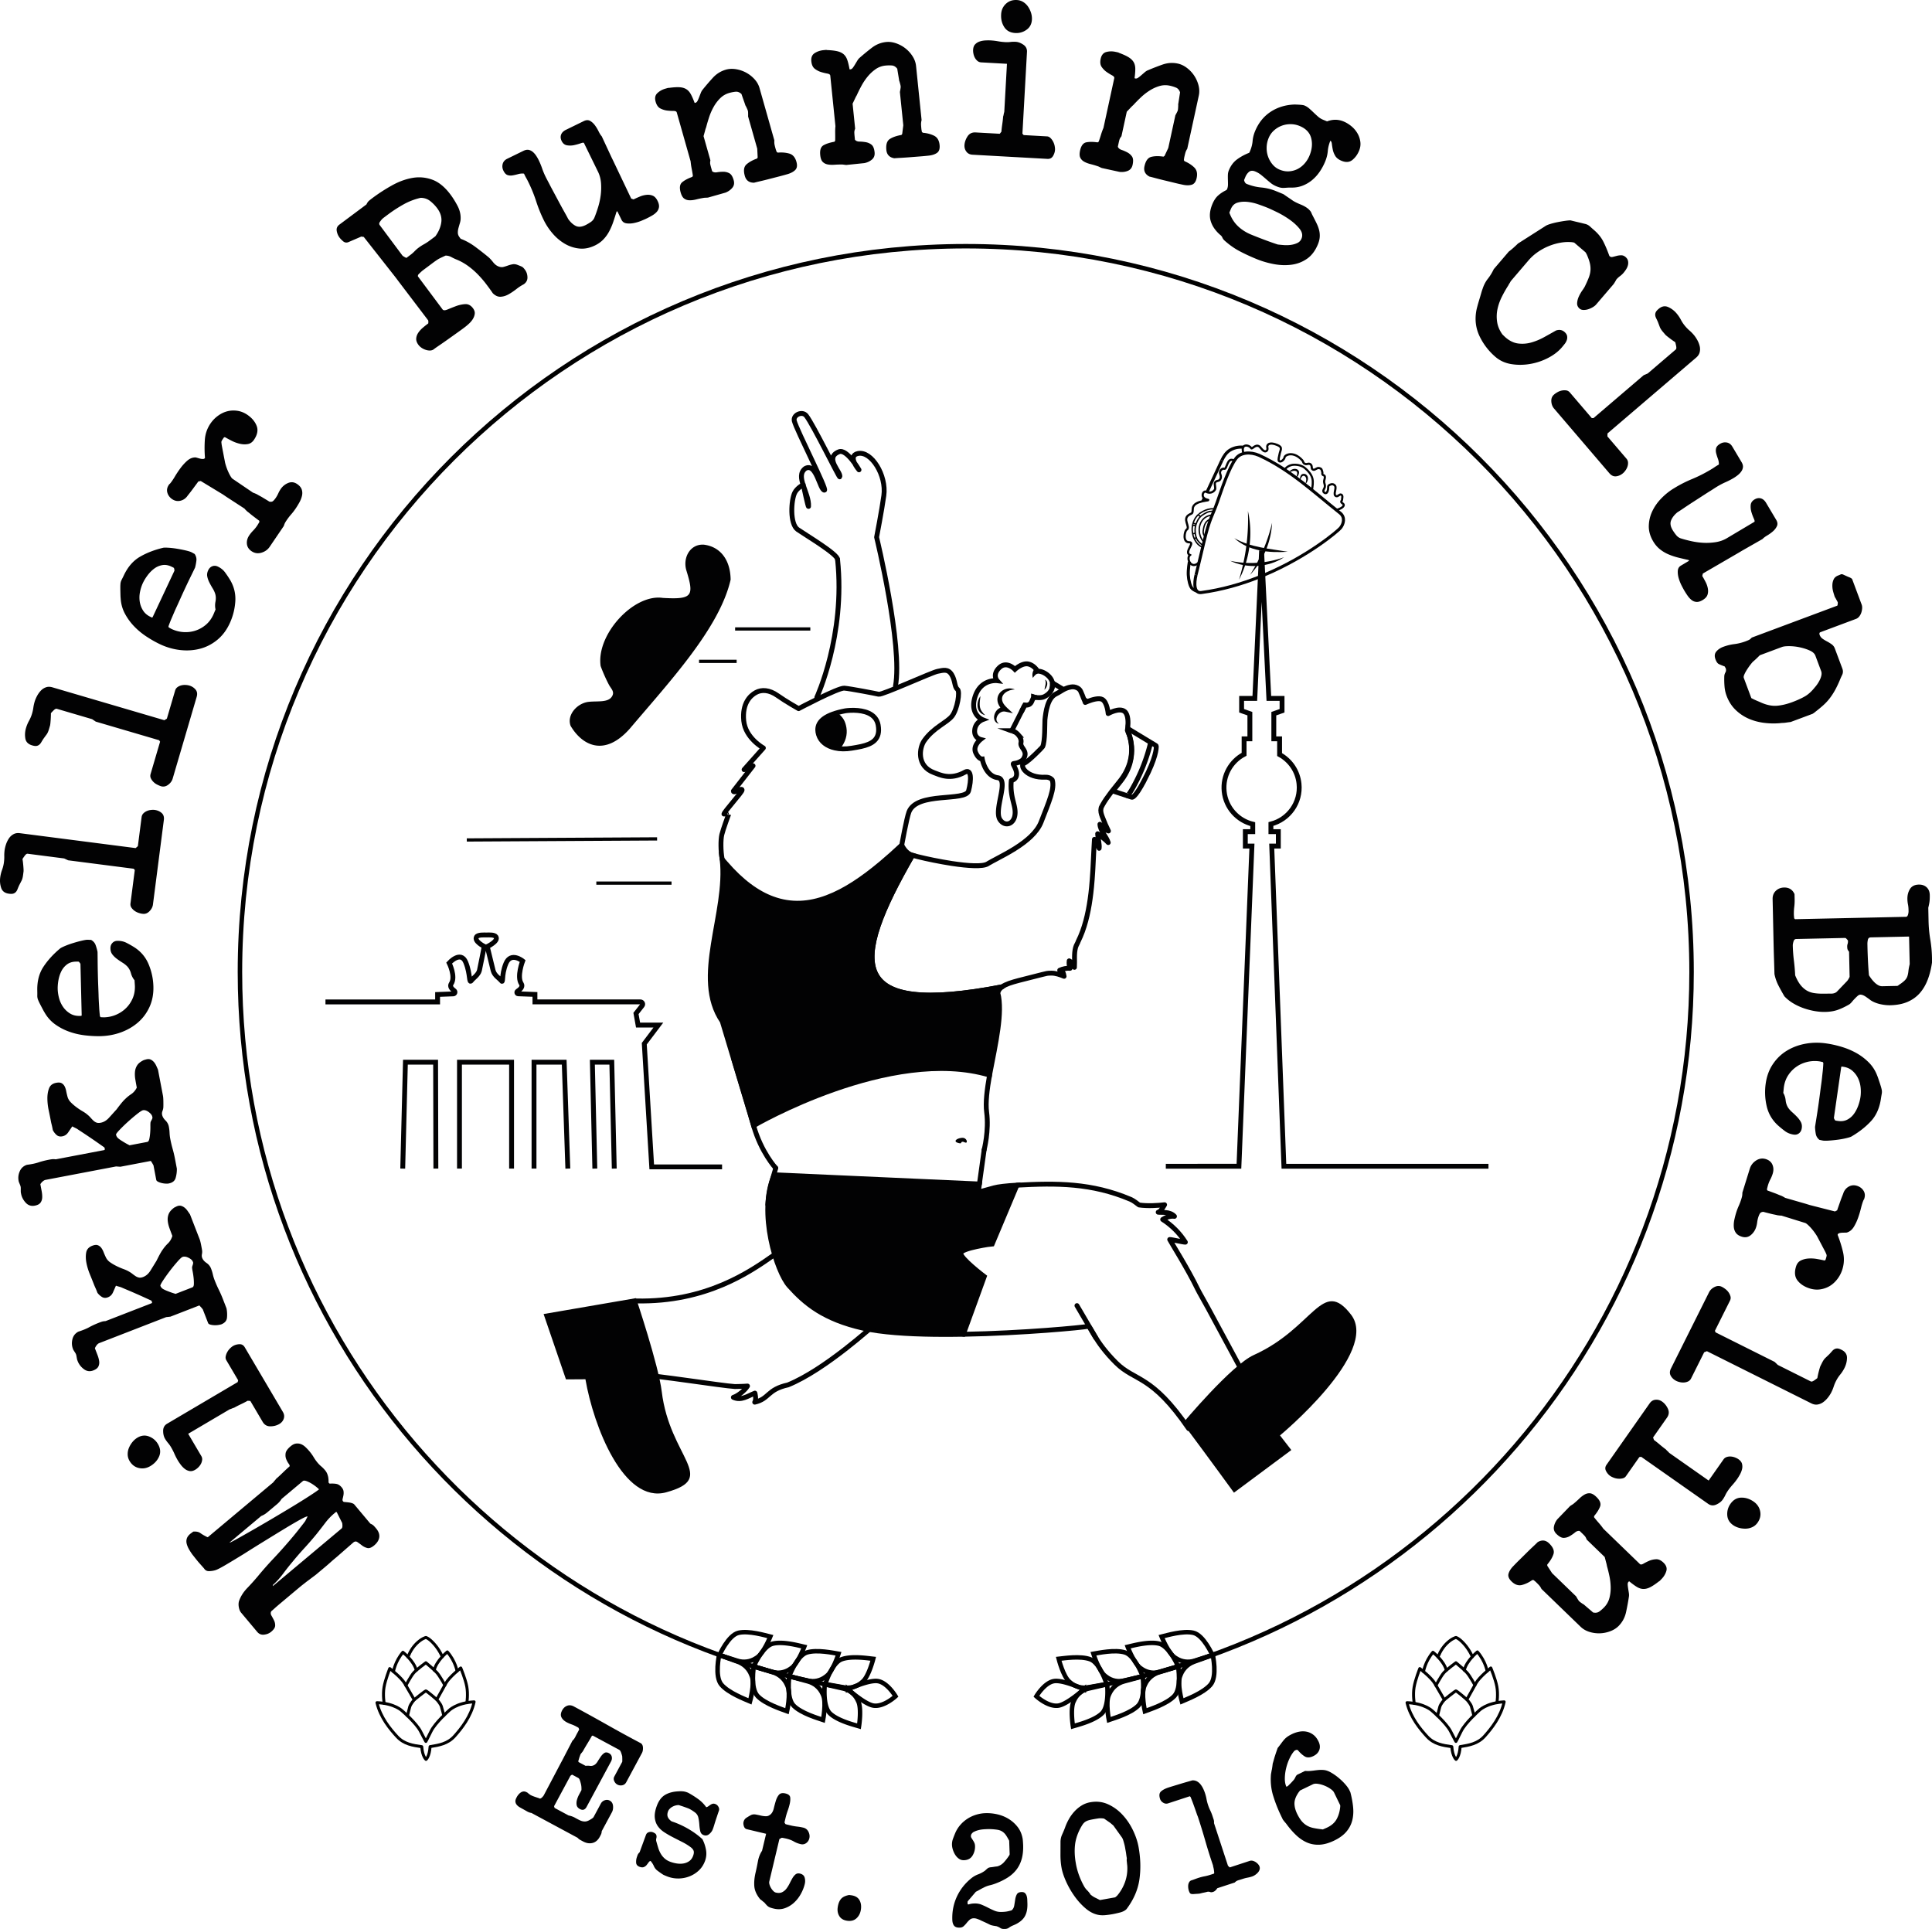 <?xml version="1.0" encoding="UTF-8"?>
<svg version="1.1" viewBox="0 0 1106.5 1104.7" xmlns="http://www.w3.org/2000/svg">
 <style>.st0{fill:none;stroke:#f39323;stroke-width:2;stroke-miterlimit:10}.st1{fill:#020203}.st2,.st3{stroke:#020203;stroke-width:2.787;stroke-miterlimit:10}.st2{fill:none;stroke-linecap:round;stroke-linejoin:round}.st3{fill:#020203}.st5{stroke-linecap:round;stroke-linejoin:round}.st5,.st6,.st7,.st8,.st9{fill:none;stroke:#020203;stroke-width:1.858;stroke-miterlimit:10}.st7,.st8,.st9{stroke-width:.929}.st8,.st9{stroke-width:2.787}.st9{stroke:#000;stroke-width:1.694;stroke-linecap:round;stroke-linejoin:round}.st10,.st11,.st12,.st13,.st14,.st16,.st17,.st18{fill:none;stroke:#000;stroke-width:2.563;stroke-miterlimit:10}.st11,.st12,.st13,.st14,.st16,.st17,.st18{stroke-width:2.602}.st12,.st13,.st14,.st16,.st17,.st18{stroke-width:2.621}.st13,.st14,.st16,.st17,.st18{stroke-width:2.567}.st14,.st16,.st17,.st18{stroke:#020203;stroke-width:1.753}.st16,.st17,.st18{stroke-width:1.243}.st17,.st18{stroke-width:.797}.st18{stroke:#0f1919;stroke-width:.25}</style>
 <path class="st1" d="m214.25 885.09c-1.48 1.24-2.78 1.73-3.89 1.45a8.242 8.242 0 0 1-3.05-1.48c-0.92-0.71-1.78-1.33-2.56-1.88-0.79-0.55-1.6-0.47-2.44 0.23l-9.31 8.13-1.93 1.62c-0.39 0.32-1.05 0.91-1.99 1.75s-1.95 1.72-3.05 2.64l-3 2.51-2.03 1.7c-0.13 0.11-0.5 0.39-1.1 0.84-0.61 0.45-1.23 0.92-1.87 1.4s-1.26 0.95-1.87 1.4-0.97 0.73-1.1 0.84c-0.06 0.05-0.51 0.4-1.34 1.05-0.83 0.64-1.76 1.4-2.79 2.26l-3.19 2.67-2.61 2.19-1.93 1.62-2.9 2.43c-1.09 0.92-2.1 1.78-3 2.6s-1.55 1.38-1.94 1.71c-0.43 0.8-0.39 1.62 0.1 2.47s0.98 1.76 1.46 2.72c0.48 0.97 0.71 1.99 0.67 3.06-0.03 1.07-0.79 2.23-2.27 3.47-1.09 0.92-2.44 1.47-4.04 1.66s-2.91-0.33-3.94-1.55l-9.23-11.01c-0.65-0.77-1.09-1.83-1.33-3.16s-0.19-2.52 0.13-3.57c0.95-2.66 2.51-5.12 4.68-7.38 2.17-2.25 4.18-4.5 6.05-6.72 2.94-3.56 5.9-6.92 8.9-10.09s5.99-6.5 8.98-9.99c0.66-0.78 1.53-1.8 2.6-3.08s2.11-2.56 3.11-3.84c1.01-1.28 1.88-2.4 2.62-3.35s1.12-1.48 1.12-1.6l1.19-2.31c-0.28-0.2-1.64 0.36-4.09 1.7-2.44 1.34-5.45 3.09-9.01 5.25s-7.44 4.54-11.63 7.12-8.19 5.08-11.98 7.49c-3.91 2.4-7.3 4.45-10.16 6.13-2.86 1.69-4.81 2.69-5.86 3.02-1.04 0.33-2.22 0.52-3.54 0.58s-2.32-0.44-3-1.52c-0.27-0.32-0.84-0.97-1.71-1.94s-1.44-1.62-1.71-1.94c-0.43-0.52-1.05-1.29-1.86-2.31-0.8-1.03-1.26-1.6-1.37-1.73-0.75-1.02-1.41-2.05-2.01-3.09-0.59-1.04-1.02-2.07-1.29-3.11s-0.25-2.04 0.04-2.99c0.29-0.96 0.96-1.87 1.98-2.73 0.13-0.11 0.42-0.32 0.86-0.64 0.45-0.32 0.73-0.53 0.86-0.64 1.74-0.15 3.11 0.14 4.09 0.85s2.22 1.43 3.7 2.16c0.11 0.13 0.31 0.18 0.61 0.14l37.49-31.42c0.08-0.17 0.33-0.49 0.76-0.96s0.68-0.79 0.76-0.96c0.32-0.27 0.84-0.73 1.55-1.38s1.48-1.38 2.29-2.17c0.82-0.79 1.58-1.52 2.29-2.17s1.23-1.11 1.55-1.38c0.27-0.33 0.13-0.85-0.4-1.56-0.53-0.7-1.01-1.57-1.43-2.59s-0.54-2.15-0.37-3.39 1.12-2.59 2.86-4.04c1.1-0.92 2.14-1.44 3.14-1.56s1.94-0.01 2.83 0.34 1.75 0.91 2.58 1.7 1.59 1.6 2.29 2.44c0.92 1.1 1.7 2.19 2.35 3.29s1.41 2.17 2.27 3.2c0.65 0.77 1.35 1.48 2.1 2.11s1.45 1.34 2.1 2.11 1.12 1.56 1.4 2.36c0.29 0.8 0.48 1.55 0.56 2.24 0.09 0.69 0.13 1.29 0.11 1.8-0.01 0.5 0.06 0.86 0.22 1.05 0.23 0.14 0.37 0.24 0.42 0.31 1.56-0.1 2.87-0.04 3.92 0.17 1.06 0.21 2.04 0.87 2.96 1.96 0.65 0.77 1.01 1.57 1.09 2.38s0.04 1.59-0.11 2.32-0.3 1.38-0.44 1.93-0.05 1.03 0.28 1.41c0.05 0.06 0.19 0.17 0.42 0.31 0.36 0.03 0.8 0.07 1.33 0.12s1.11 0.11 1.73 0.2c0.62 0.08 1.2 0.23 1.75 0.42 0.55 0.2 0.93 0.43 1.15 0.68l9.23 11.01c0.86 0.37 1.49 0.76 1.87 1.15 0.39 0.39 0.85 0.91 1.39 1.55 1.46 1.74 2.07 3.45 1.83 5.13-0.23 1.65-1.21 3.22-2.95 4.68zm-82.82-1.65c0.11 0.13 1.32-0.45 3.64-1.74s5.23-2.93 8.71-4.92c3.49-1.99 7.32-4.22 11.51-6.68 4.18-2.47 8.17-4.85 11.95-7.14s7.1-4.36 9.94-6.2c2.85-1.84 4.69-3.11 5.53-3.81-0.27-0.32-0.82-0.82-1.66-1.49-0.83-0.67-1.75-1.3-2.74-1.9-0.99-0.59-1.95-1.05-2.88-1.37s-1.58-0.32-1.97 0.01l-12.17 10.21c-0.69 1.13-1.56 2.13-2.59 2.99l-2.8 2.35-2.9 2.43c-1.03 0.86-2.16 1.54-3.4 2.03zm24.84 24.92 39.32-32.96c0.39-0.32 0.56-0.93 0.52-1.83s-0.11-1.41-0.22-1.54l-2.97-5.9c-0.15-0.31-0.42-0.31-0.81 0.02l-0.58 0.49c-2 1.67-3.79 3.56-5.37 5.66-1.59 2.1-3.18 4.15-4.79 6.16a182.17 182.17 0 0 1-7.02 8.11 176.68 176.68 0 0 0-7.02 8.11c-1.6 1.89-3.33 4.08-5.19 6.57s-3.79 4.63-5.8 6.42zm-76.76-67.64c-2.26-0.52-4.03-1.87-5.31-4.04-0.68-1.16-1.04-2.39-1.07-3.68-0.03-1.3 0.2-2.56 0.7-3.78s1.18-2.35 2.03-3.39 1.82-1.88 2.91-2.52c2.17-1.28 4.36-1.5 6.57-0.65s3.91 2.28 5.1 4.31c1.45 2.46 1.68 4.84 0.69 7.13s-2.68 4.14-5.07 5.55c-2.11 1.23-4.29 1.59-6.55 1.07zm75.34-23.87c-1.93 0.02-3.41-0.84-4.43-2.58l-7.04-11.95-1.53-0.12a57.833 57.833 0 0 1-3.9 2.01c-0.83 0.39-1.62 0.79-2.36 1.17-0.74 0.39-1.25 0.67-1.54 0.84-0.18 0.01-0.59 0.15-1.21 0.42s-1.02 0.41-1.21 0.42l-23.85 14.06 7.49 12.71c0.43 0.72 0.6 1.48 0.51 2.26s-0.32 1.53-0.69 2.24c-0.38 0.71-0.86 1.36-1.46 1.96-0.59 0.59-1.19 1.07-1.78 1.41-1.18 0.7-2.27 0.95-3.28 0.76s-1.92-0.6-2.74-1.24a12.51 12.51 0 0 1-2.27-2.32c-0.69-0.91-1.27-1.77-1.74-2.56-0.73-1.23-1.37-2.49-1.93-3.77-0.56-1.28-1.2-2.53-1.93-3.77-0.51-0.87-1.09-1.68-1.72-2.42a18.22 18.22 0 0 1-1.72-2.42c-0.73-1.23-1.08-2.75-1.08-4.56 0.01-1.81 0.77-3.16 2.29-4.06l40.4-23.82 0.27-1.04-6.79-11.51c-0.38-0.65-0.5-1.39-0.34-2.22s0.45-1.63 0.89-2.42c0.43-0.79 0.96-1.49 1.59-2.11s1.21-1.08 1.72-1.38c1.04-0.61 2.23-0.95 3.58-1.02s2.39 0.52 3.12 1.75l21.84 37.03c0.77 1.3 0.93 2.6 0.5 3.88-0.44 1.28-1.28 2.29-2.54 3.03-1.49 0.88-3.19 1.33-5.12 1.34zm-29.82-58.04c-0.77 0.12-1.56 0.16-2.39 0.12s-1.57-0.16-2.23-0.35-1.07-0.49-1.22-0.88l-3.06-7.87-1.02-1.23c-0.14-0.13-0.45-0.46-0.93-0.99l-16.57 6.43-2.46 0.28-38.31 14.87c-0.55 0.21-1.06 0.64-1.53 1.27-0.47 0.64-0.79 1.21-0.95 1.72 0.46 1.17 0.94 2.43 1.46 3.76 0.49 1.25 0.81 2.44 0.97 3.54 0.16 1.11 0.02 2.14-0.43 3.07-0.45 0.94-1.41 1.7-2.9 2.28-1.96 0.76-3.77 0.52-5.42-0.73-1.66-1.25-2.83-2.77-3.54-4.58l-0.27-0.7c-0.06-0.16-0.16-0.66-0.31-1.5s-0.25-1.34-0.31-1.5l-0.18-0.46c-0.06-0.16-0.31-0.58-0.76-1.26-0.44-0.68-0.7-1.1-0.76-1.26l-0.09-0.23c-0.7-1.8-0.82-3.67-0.35-5.61 0.46-1.94 1.59-3.39 3.38-4.36 2.57-0.82 4.67-1.68 6.3-2.58s3.55-1.78 5.74-2.63c0.63-0.24 1.18-0.44 1.67-0.58 0.48-0.14 1.13-0.23 1.92-0.27l26.21-10.18c0.31-0.12 0.45-0.31 0.39-0.56-0.05-0.25-0.11-0.45-0.17-0.61-0.17-0.21-0.27-0.35-0.3-0.42-0.65-0.29-1.77-0.8-3.37-1.53-1.59-0.73-3.31-1.51-5.16-2.32s-3.58-1.56-5.2-2.24-2.75-1.16-3.4-1.45c-0.22-0.1-0.73-0.26-1.54-0.48-0.81-0.23-1.32-0.39-1.54-0.48l-1.69 3.83c-0.6 1.36-1.56 2.3-2.9 2.81-1.25 0.49-2.38 0.43-3.38-0.17s-1.87-1.39-2.61-2.37c-0.09-0.24-0.24-0.63-0.46-1.18-0.21-0.55-0.47-1.15-0.77-1.8s-0.55-1.25-0.77-1.8c-0.21-0.55-0.36-0.94-0.46-1.17-0.46-1.18-1.11-2.79-1.95-4.85s-1.48-4.16-1.9-6.29-0.47-4.12-0.15-5.96 1.47-3.14 3.42-3.9c1.33-0.52 2.39-0.64 3.18-0.35 0.79 0.28 1.45 0.77 1.99 1.46s1.01 1.55 1.4 2.57c0.36 0.94 0.79 1.9 1.26 2.89 0.53 1.14 1.36 2.11 2.48 2.89s2.34 1.5 3.68 2.16c1.34 0.65 2.63 1.21 3.89 1.67s2.3 0.93 3.12 1.42c0.68 0.37 1.35 0.81 2 1.32s1.28 0.97 1.88 1.36c0.61 0.4 1.25 0.66 1.93 0.8 0.69 0.14 1.5 0.03 2.44-0.34 1.65-0.64 3.02-1.85 4.13-3.63s2.13-3.44 3.07-4.98c0.13-0.14 0.35-0.54 0.68-1.21s0.7-1.4 1.11-2.19c0.42-0.79 0.81-1.51 1.19-2.15s0.63-1.04 0.76-1.17c0.97-1.46 2.04-2.75 3.22-3.89s2.03-2.57 2.53-4.29c-0.61-1.57-1.17-3.08-1.7-4.55-0.52-1.46-0.84-2.87-0.96-4.22a8.15 8.15 0 0 1 0.59-3.88c0.51-1.23 1.58-2.44 3.2-3.61 0.08-0.03 0.33-0.15 0.74-0.36 0.42-0.21 0.7-0.34 0.86-0.4 0.86-0.34 1.65-0.39 2.37-0.17s1.37 0.57 1.97 1.06 1.15 1.09 1.64 1.8c0.5 0.71 0.97 1.38 1.4 2.03l2.78 7.17 2.74 7.05c0.24 0.63 0.51 1.65 0.79 3.07s0.48 2.52 0.6 3.28c0.09 0.69 0.06 1.42-0.09 2.2s-0.1 1.48 0.14 2.11c0.43 1.1 1.25 2.06 2.48 2.89 1.22 0.83 2.1 1.91 2.61 3.25 0.43 1.1 0.77 2.2 1.02 3.32s0.59 2.23 1.02 3.32c0.73 1.88 1.52 3.69 2.38 5.43s1.65 3.55 2.38 5.43l2.05 5.29c0.36 1.85 0.44 3.64 0.26 5.38s-1.29 3-3.33 3.79c-0.32 0.09-0.86 0.21-1.63 0.33zm-31.33-20.43c0.9 0.46 1.77 0.85 2.61 1.15 0.33 0.14 0.86 0.34 1.59 0.6s1.33 0.45 1.79 0.59c0.46 0.14 0.74 0.23 0.85 0.28l9.64-3.74c0.55-0.21 0.84-0.87 0.86-1.96 0.03-1.09-0.03-2.29-0.17-3.58-0.14-1.3-0.33-2.53-0.56-3.71-0.23-1.17-0.33-1.95-0.29-2.32 0.02-0.19 0.13-0.59 0.34-1.21s0.28-1.01 0.22-1.17c0.08-0.03 0.09-0.12 0.03-0.28s-0.12-0.31-0.18-0.47c-0.33-0.86-1.17-1.62-2.51-2.27-1.33-0.65-2.47-0.8-3.41-0.43-0.55 0.21-1.54 1.14-2.98 2.78a97.98 97.98 0 0 0-4.35 5.34 96.675 96.675 0 0 0-3.85 5.42c-1.1 1.69-1.59 2.69-1.47 3 0.33 0.86 0.94 1.52 1.84 1.98zm1.33-60.53c-0.77-0.02-1.56-0.13-2.37-0.32-0.8-0.19-1.52-0.44-2.13-0.75s-0.96-0.67-1.04-1.09l-1.58-8.3-0.78-1.39a19.2 19.2 0 0 1-0.73-1.14l-17.46 3.33-2.47-0.17-40.37 7.69c-0.58 0.11-1.16 0.44-1.74 0.97-0.58 0.54-1 1.05-1.25 1.52 0.24 1.24 0.49 2.56 0.75 3.96 0.25 1.32 0.36 2.54 0.31 3.66-0.04 1.12-0.37 2.1-0.98 2.95-0.61 0.84-1.7 1.41-3.27 1.71-2.06 0.39-3.8-0.18-5.2-1.7-1.4-1.53-2.29-3.24-2.65-5.14l-0.14-0.74c-0.03-0.16-0.04-0.68-0.04-1.53 0.01-0.86 0-1.37-0.04-1.53l-0.1-0.5c-0.03-0.16-0.2-0.62-0.52-1.38-0.31-0.75-0.49-1.21-0.52-1.38l-0.05-0.25c-0.36-1.9-0.14-3.76 0.67-5.58s2.18-3.05 4.11-3.67c2.68-0.34 4.9-0.8 6.66-1.4 1.77-0.59 3.81-1.11 6.12-1.55 0.66-0.13 1.24-0.21 1.75-0.27 0.5-0.05 1.15-0.03 1.94 0.08l27.62-5.26c0.33-0.06 0.49-0.22 0.49-0.48s-0.03-0.46-0.06-0.63c-0.13-0.23-0.2-0.39-0.22-0.47-0.59-0.4-1.6-1.11-3.03-2.12s-2.98-2.08-4.66-3.22c-1.67-1.14-3.24-2.18-4.71-3.15-1.47-0.96-2.5-1.64-3.08-2.04-0.2-0.13-0.67-0.39-1.43-0.75-0.75-0.37-1.23-0.62-1.43-0.75-0.73 1.08-1.52 2.24-2.36 3.46-0.83 1.23-1.95 1.98-3.36 2.24-1.32 0.25-2.42-0.01-3.29-0.78a9.312 9.312 0 0 1-2.14-2.8c-0.05-0.25-0.13-0.66-0.24-1.24s-0.25-1.21-0.43-1.91c-0.18-0.69-0.32-1.33-0.43-1.91a310.54 310.54 0 0 0-1.28-6.37c-0.46-2.18-0.7-4.36-0.73-6.53-0.03-2.18 0.28-4.14 0.93-5.89s2.01-2.82 4.07-3.21c1.41-0.27 2.47-0.19 3.19 0.23s1.29 1.02 1.69 1.8 0.71 1.71 0.91 2.78c0.19 0.99 0.43 2.02 0.71 3.07 0.32 1.22 0.96 2.32 1.91 3.29 0.96 0.97 2.03 1.9 3.23 2.79 1.19 0.89 2.37 1.67 3.53 2.34 1.16 0.68 2.1 1.33 2.81 1.97 0.61 0.48 1.18 1.04 1.73 1.66s1.08 1.19 1.6 1.68c0.52 0.5 1.11 0.88 1.76 1.14s1.47 0.3 2.46 0.11c1.73-0.33 3.31-1.27 4.72-2.82 1.42-1.55 2.72-3 3.92-4.34 0.15-0.11 0.45-0.47 0.89-1.07s0.94-1.25 1.49-1.95 1.07-1.34 1.56-1.9 0.81-0.9 0.96-1.02c1.22-1.26 2.51-2.34 3.87-3.24 1.37-0.9 2.46-2.16 3.26-3.77-0.31-1.65-0.59-3.24-0.85-4.78-0.25-1.54-0.31-2.98-0.18-4.33s0.56-2.59 1.28-3.71c0.73-1.12 1.99-2.11 3.8-2.97 0.08-0.02 0.35-0.09 0.79-0.22 0.45-0.13 0.75-0.21 0.92-0.24 0.91-0.17 1.7-0.09 2.36 0.26 0.66 0.34 1.24 0.81 1.74 1.4s0.93 1.28 1.29 2.06c0.36 0.79 0.7 1.54 1 2.25l1.44 7.55 1.42 7.43c0.12 0.66 0.2 1.72 0.22 3.17s0.02 2.56-0.01 3.34c-0.04 0.69-0.2 1.41-0.49 2.15s-0.37 1.44-0.24 2.1c0.22 1.16 0.86 2.26 1.91 3.29 1.05 1.04 1.72 2.26 1.98 3.67 0.22 1.16 0.36 2.31 0.4 3.45 0.05 1.15 0.18 2.3 0.4 3.45 0.38 1.98 0.83 3.91 1.36 5.77 0.53 1.87 0.98 3.79 1.36 5.77l1.06 5.57c0.02 1.88-0.22 3.66-0.72 5.33-0.49 1.68-1.81 2.72-3.96 3.13-0.27 0.09-0.82 0.11-1.59 0.08zm-27.11-25.76c0.8 0.62 1.59 1.15 2.36 1.6 0.29 0.2 0.78 0.49 1.45 0.88s1.22 0.69 1.65 0.91 0.69 0.36 0.79 0.43l10.16-1.93c0.58-0.11 0.98-0.7 1.2-1.77 0.23-1.07 0.39-2.26 0.48-3.56 0.1-1.3 0.14-2.55 0.12-3.75-0.01-1.19 0.03-1.97 0.13-2.33 0.05-0.18 0.24-0.56 0.55-1.13 0.32-0.57 0.46-0.94 0.43-1.11 0.08-0.02 0.11-0.1 0.08-0.27-0.03-0.16-0.06-0.33-0.09-0.5-0.17-0.91-0.86-1.8-2.05-2.69-1.19-0.88-2.29-1.23-3.28-1.04-0.58 0.11-1.72 0.84-3.43 2.19s-3.46 2.84-5.25 4.46a89.781 89.781 0 0 0-4.77 4.63c-1.39 1.46-2.05 2.36-1.99 2.69 0.17 0.91 0.66 1.67 1.46 2.29zm-19.48-59.18c-3.12-0.39-6.1-1.09-8.94-2.12a32.21 32.21 0 0 1-7.92-4.16c-2.44-1.75-4.45-3.99-6.02-6.73-0.17-0.25-0.44-0.7-0.79-1.37-0.35-0.66-0.73-1.37-1.12-2.12-0.4-0.75-0.75-1.43-1.06-2.06-0.31-0.62-0.51-1.06-0.6-1.31a6.11 6.11 0 0 1-0.63-2.82c0.02-0.97 0.02-1.91-0.01-2.84-0.13-5.38 1.04-9.94 3.52-13.7s5.69-7.28 9.65-10.57c0.5-0.35 1.43-0.81 2.8-1.39s2.87-1.12 4.5-1.62 3.21-0.94 4.76-1.31 2.7-0.57 3.45-0.59c0.17 0 0.53 0.01 1.07 0.04 0.55 0.03 0.91 0.04 1.07 0.04 1.28 0.73 2.14 1.71 2.59 2.96s0.82 2.55 1.1 3.88c0.02 0.93 0.04 2.58 0.06 4.98s0.05 4.94 0.12 7.63c0.06 2.61 0.14 5.1 0.24 7.5 0.1 2.39 0.16 4.05 0.18 4.98s0.07 2.04 0.14 3.34 0.15 2.58 0.22 3.84 0.21 2.81 0.43 4.66l0.39 0.5c0.09 0 0.38 0.01 0.89 0.04s0.85 0.04 1.02 0.04c2.45-0.06 4.77-0.56 6.94-1.49 2.18-0.94 4.07-2.2 5.68-3.79a17.54 17.54 0 0 0 3.8-5.58c0.92-2.12 1.35-4.45 1.29-6.97-0.01-0.25-0.04-0.82-0.1-1.7s-0.1-1.45-0.1-1.7c-0.95-1.15-1.64-2.48-2.05-3.99-0.41-1.5-1.09-2.79-2.05-3.86-0.78-0.82-1.72-1.58-2.83-2.26-1.11-0.69-2.18-1.42-3.21-2.19s-1.89-1.61-2.58-2.52-1.06-2.03-1.09-3.38c-0.03-1.26 0.32-2.3 1.06-3.11 0.74-0.82 1.69-1.24 2.87-1.27 1.93-0.05 3.69 0.33 5.26 1.13 1.58 0.8 3.13 1.69 4.66 2.66 3.72 2.43 6.41 5.69 8.09 9.77s2.57 8.3 2.67 12.67c0.1 4.29-0.64 8.17-2.24 11.66s-3.8 6.44-6.6 8.86-6.05 4.31-9.76 5.66-7.62 2.07-11.74 2.17c-2.93 0.05-5.96-0.11-9.08-0.49zm-2.03-11.12c0.25-0.01 0.37-0.18 0.37-0.51l-0.7-29.11c0-0.17-0.11-0.4-0.33-0.69a6.62 6.62 0 0 0-0.58-0.68c-0.17-0.08-0.46-0.11-0.89-0.1-0.42 0.01-0.71 0.02-0.88 0.02-2.02 0.05-3.7 0.59-5.07 1.63a11.042 11.042 0 0 0-3.19 3.86c-0.76 1.53-1.31 3.21-1.65 5.02-0.33 1.82-0.48 3.52-0.45 5.12 0.04 1.76 0.32 3.57 0.82 5.4 0.51 1.84 1.28 3.5 2.33 4.99 1.04 1.49 2.36 2.72 3.93 3.69 1.58 0.97 3.42 1.43 5.52 1.38 0.18 0 0.43-0.01 0.77-0.02zm33-58.98c-0.87-0.28-1.66-0.68-2.37-1.2-0.71-0.51-1.3-1.12-1.78-1.82-0.47-0.7-0.65-1.5-0.53-2.42l2.47-19.13-0.67-0.72-37.51-4.83-2.27-1.06-20.94-2.7c-0.5-0.06-1.08 0.37-1.75 1.3s-1.06 1.52-1.18 1.75c0.05 0.26 0.12 0.71 0.21 1.36s0.16 1.36 0.23 2.13 0.12 1.5 0.16 2.18 0.04 1.15 0.01 1.4l-0.26 2c-0.18 1.42-0.47 2.5-0.86 3.26l-1.44 2.8c-0.36 0.8-0.66 1.53-0.91 2.17-0.25 0.65-0.57 1.18-0.97 1.59-0.39 0.42-0.87 0.71-1.44 0.89s-1.4 0.2-2.48 0.06c-2.32-0.3-3.81-1.4-4.45-3.31-0.64-1.9-0.83-3.9-0.56-5.98 0.19-1.5 0.55-2.96 1.07-4.37 0.52-1.42 0.88-2.87 1.07-4.38 0.15-1.17 0.21-2.3 0.19-3.41-0.03-1.1 0.03-2.24 0.18-3.41 0.14-1.08 0.42-2.23 0.83-3.45s0.96-2.33 1.64-3.35a7.532 7.532 0 0 1 2.59-2.4c1.05-0.58 2.28-0.79 3.69-0.6l66.3 8.54 1.28-1.11 2.14-16.63c0.11-0.83 0.44-1.53 0.98-2.1a6.32 6.32 0 0 1 1.92-1.34c0.73-0.33 1.52-0.55 2.35-0.65 0.84-0.1 1.59-0.11 2.27-0.02 1.53 0.2 2.84 0.77 3.93 1.71 1.09 0.95 1.52 2.29 1.29 4.04l-6.24 48.39c-0.18 1.42-0.85 2.71-1.99 3.87-1.14 1.17-2.44 1.66-3.89 1.47-0.67-0.05-1.44-0.23-2.31-0.52zm10.62-73.46c-0.82-0.41-1.54-0.93-2.16-1.55a7.386 7.386 0 0 1-1.47-2.07c-0.36-0.76-0.41-1.58-0.15-2.47l5.44-18.51-0.55-0.82-36.29-10.66-2.08-1.4-20.25-5.95c-0.48-0.14-1.13 0.19-1.93 1.01-0.81 0.81-1.29 1.33-1.44 1.55 0.01 0.27 0.01 0.72-0.01 1.38-0.02 0.65-0.05 1.36-0.1 2.14-0.05 0.77-0.12 1.5-0.18 2.18-0.07 0.68-0.14 1.14-0.21 1.38l-0.57 1.94c-0.4 1.37-0.86 2.4-1.36 3.08-0.51 0.68-1.13 1.53-1.86 2.54-0.48 0.74-0.89 1.4-1.24 2s-0.75 1.07-1.2 1.42-0.97 0.57-1.57 0.66c-0.59 0.09-1.41-0.02-2.46-0.33-2.25-0.66-3.54-1.98-3.88-3.96-0.33-1.98-0.21-3.98 0.39-6 0.43-1.45 1.01-2.83 1.74-4.15s1.32-2.7 1.74-4.15c0.33-1.13 0.57-2.24 0.72-3.34 0.15-1.09 0.39-2.21 0.72-3.34 0.31-1.05 0.76-2.14 1.36-3.28s1.31-2.15 2.14-3.05c0.83-0.89 1.81-1.55 2.93-1.96s2.37-0.42 3.74-0.02l64.14 18.84 1.44-0.89 4.73-16.09c0.24-0.81 0.67-1.45 1.3-1.92s1.34-0.81 2.11-1.02c0.78-0.21 1.58-0.3 2.43-0.27 0.84 0.03 1.59 0.14 2.25 0.33 1.48 0.43 2.68 1.2 3.61 2.31s1.14 2.5 0.64 4.2l-13.75 46.81c-0.4 1.37-1.26 2.54-2.57 3.52-1.31 0.97-2.67 1.25-4.07 0.84-0.67-0.21-1.4-0.52-2.22-0.93zm-6.27-84.88c-2.62-1.74-4.97-3.7-7.05-5.89a32.445 32.445 0 0 1-5.23-7.26c-1.4-2.65-2.19-5.56-2.38-8.71-0.04-0.3-0.08-0.82-0.1-1.58-0.02-0.75-0.04-1.55-0.06-2.4s-0.03-1.62-0.03-2.31 0.02-1.17 0.05-1.44c0.01-1.01 0.24-1.95 0.69-2.81s0.87-1.7 1.26-2.54c2.29-4.87 5.38-8.43 9.27-10.69s8.34-3.97 13.35-5.15c0.6-0.09 1.64-0.09 3.13 0.01s3.07 0.28 4.75 0.56c1.68 0.28 3.3 0.6 4.84 0.95 1.55 0.36 2.67 0.7 3.35 1.02 0.15 0.07 0.47 0.24 0.94 0.51 0.48 0.27 0.79 0.44 0.94 0.51 0.82 1.22 1.15 2.49 1 3.81a29.47 29.47 0 0 1-0.75 3.97c-0.39 0.84-1.12 2.33-2.17 4.48-1.06 2.15-2.16 4.44-3.3 6.88-1.11 2.36-2.15 4.63-3.13 6.82s-1.67 3.7-2.06 4.53c-0.39 0.84-0.85 1.85-1.36 3.05-0.52 1.2-1.02 2.38-1.52 3.53s-1.06 2.61-1.7 4.36l0.13 0.62c0.08 0.04 0.34 0.18 0.78 0.44s0.74 0.42 0.89 0.49c2.22 1.04 4.51 1.63 6.88 1.77s4.62-0.15 6.78-0.85c2.15-0.71 4.12-1.8 5.89-3.29s3.19-3.37 4.27-5.66c0.11-0.23 0.33-0.75 0.67-1.57s0.56-1.34 0.67-1.57c-0.34-1.46-0.35-2.95-0.05-4.48s0.27-2.98-0.11-4.37c-0.33-1.08-0.83-2.18-1.52-3.29-0.68-1.11-1.31-2.24-1.89-3.39-0.57-1.15-0.97-2.29-1.18-3.41-0.22-1.12-0.04-2.29 0.53-3.51 0.54-1.14 1.32-1.91 2.34-2.31s2.07-0.35 3.13 0.15c1.75 0.82 3.15 1.94 4.2 3.37 1.05 1.42 2.04 2.91 2.98 4.47 2.24 3.84 3.19 7.96 2.87 12.35-0.32 4.4-1.42 8.58-3.27 12.53-1.82 3.88-4.23 7.02-7.21 9.42-2.99 2.41-6.27 4.07-9.86 4.98-3.59 0.92-7.34 1.15-11.26 0.7-3.92-0.45-7.75-1.55-11.47-3.3-2.66-1.26-5.3-2.76-7.92-4.5zm3.15-10.85c0.23 0.11 0.41 0.01 0.56-0.3l12.38-26.36c0.07-0.15 0.07-0.4 0.01-0.76-0.07-0.35-0.14-0.64-0.22-0.87-0.12-0.15-0.36-0.31-0.75-0.49-0.38-0.18-0.65-0.3-0.8-0.38-1.83-0.86-3.58-1.12-5.26-0.8s-3.21 1-4.57 2.03c-1.37 1.03-2.6 2.28-3.71 3.76s-2.01 2.94-2.69 4.38c-0.75 1.6-1.31 3.33-1.68 5.2s-0.42 3.7-0.15 5.5 0.89 3.48 1.87 5.06c0.98 1.57 2.42 2.81 4.32 3.7 0.16 0.08 0.39 0.19 0.69 0.33zm54.5-42.13c-0.17-1.69 0.28-3.34 1.37-4.94 0.66-0.97 1.4-1.87 2.21-2.69s1.57-1.75 2.28-2.8c0.19-0.28 0.44-0.69 0.76-1.24 0.32-0.54 0.5-0.85 0.55-0.92l-0.13-0.7c-0.28-0.19-0.72-0.51-1.32-0.97s-1.26-0.95-1.96-1.49c-0.71-0.53-1.37-1.05-1.98-1.57s-1.06-0.87-1.34-1.06c-0.14-0.09-0.45-0.38-0.94-0.86-0.48-0.48-0.77-0.8-0.87-0.97l-10.36-6.73-1.98-1.35-12.73-7.73-1.4 0.27c-0.24 0.35-0.65 0.93-1.26 1.74-0.6 0.81-1.25 1.69-1.95 2.64s-1.36 1.82-2 2.61c-0.63 0.79-1.07 1.35-1.31 1.7-1.08 1.3-2.41 2.1-3.99 2.4s-3.06-0.02-4.45-0.96-2.31-2.18-2.75-3.69c-0.44-1.52-0.17-3.01 0.82-4.47 0.05-0.07 0.12-0.17 0.21-0.31 0.14-0.21 0.25-0.29 0.32-0.24 0.89-1.02 1.84-2.38 2.85-4.08 1-1.7 2.11-3.37 3.31-4.99s2.49-3.03 3.86-4.23 2.84-1.83 4.4-1.89c0.23-0.04 0.62 0.02 1.17 0.18 0.55 0.17 1.12 0.33 1.73 0.49s1.16 0.23 1.68 0.22c0.51-0.01 0.86-0.15 1.05-0.43l0.14-0.21c-0.28-3.33-0.31-6.73-0.09-10.19s1.29-6.61 3.23-9.47a17.95 17.95 0 0 1 4.32-4.46c1.7-1.23 3.47-2.09 5.32-2.56s3.76-0.57 5.75-0.28 3.89 1.04 5.7 2.27c2.57 1.75 4.35 3.84 5.33 6.29s0.48 5.13-1.5 8.05c-0.94 1.39-2.13 2.21-3.57 2.45-1.44 0.25-2.95 0.19-4.53-0.18-1.58-0.36-3.11-0.92-4.58-1.66-1.47-0.75-2.72-1.41-3.74-2.01-0.4-0.17-0.71-0.08-0.95 0.27s-0.4 0.59-0.5 0.73c-0.24 0.35-0.44 0.69-0.62 1.03s-0.22 0.74-0.13 1.21c0.02 0.42 0.13 1.15 0.33 2.21 0.2 1.05 0.41 2.16 0.64 3.33 0.22 1.17 0.43 2.28 0.64 3.33 0.2 1.05 0.34 1.75 0.4 2.1 0.09 0.47 0.29 1.19 0.59 2.16 0.31 0.97 0.68 1.96 1.11 2.96 0.44 1.01 0.9 1.93 1.39 2.78 0.49 0.84 0.91 1.38 1.26 1.62l11.79 8c0.19 0.03 0.59 0.17 1.22 0.45 0.63 0.27 1.01 0.46 1.15 0.55 0.21 0.14 0.65 0.39 1.32 0.75s1.37 0.75 2.09 1.19 1.4 0.85 2.05 1.24 1.11 0.68 1.39 0.87c0.95 0.24 1.69 0.13 2.21-0.33s1.03-1.07 1.55-1.84c0.52-0.76 0.98-1.59 1.39-2.49 0.4-0.89 0.86-1.72 1.38-2.49a9.5 9.5 0 0 1 4.28-3.5c1.77-0.73 3.48-0.53 5.15 0.6 1.39 0.94 2.27 2 2.65 3.17s0.41 2.39 0.11 3.65c-0.3 1.27-0.8 2.53-1.5 3.78s-1.4 2.4-2.11 3.44c-0.8 1.18-1.66 2.3-2.58 3.35s-1.78 2.17-2.58 3.35c-0.38 0.56-0.68 1.04-0.9 1.44-0.22 0.41-0.47 1.03-0.73 1.86l-8.07 11.89c-1.13 1.67-2.72 2.8-4.75 3.4s-3.92 0.31-5.66-0.87c-1.58-1.09-2.47-2.48-2.64-4.17zm136.77-149.15c-1.47-1.89-3.05-3.7-4.75-5.42s-3.52-3.27-5.45-4.67a31.938 31.938 0 0 0-6.12-3.46 27.07 27.07 0 0 1-3.25-1.51c-1.14-0.62-2.28-0.92-3.43-0.9-1.09 0.5-2.03 0.94-2.8 1.3-0.77 0.37-1.49 0.77-2.16 1.22s-1.34 0.92-2.01 1.42c-0.61 0.45-1.35 1.01-2.22 1.66l-3.74 2.79c-0.4 0.3-0.97 0.8-1.71 1.51-0.73 0.7-1.11 1.12-1.13 1.23l-0.1 0.71 14.17 19c0.45 0.61 1.4 0.61 2.84 0.01s3.02-1.23 4.73-1.88c1.72-0.65 3.47-1.04 5.26-1.17s3.31 0.65 4.57 2.33c0.8 1.08 1.14 2.13 1.02 3.17-0.12 1.03-0.48 2.03-1.07 3s-1.34 1.86-2.24 2.69-1.76 1.55-2.57 2.15l-1.11 0.83c-0.61 0.45-1.68 1.23-3.22 2.32-1.54 1.1-3.17 2.26-4.88 3.48s-3.33 2.35-4.86 3.39-2.6 1.78-3.21 2.24c-0.62 0.57-1.36 0.88-2.21 0.94s-1.72-0.06-2.61-0.34-1.71-0.67-2.44-1.17c-0.74-0.5-1.33-1.05-1.79-1.66-0.95-1.28-1.39-2.5-1.31-3.66s0.46-2.26 1.16-3.3c0.69-1.04 1.57-2.01 2.63-2.91s2.1-1.72 3.11-2.47c0.03-0.23 0.05-0.56 0.05-0.98s-0.05-0.7-0.15-0.83l-17.01-22.39-1.51-2.02-18.32-23.3-1.41-0.21-7.5 3.23c-1.08 0.39-2.06 0.2-2.94-0.56s-1.57-1.47-2.07-2.15c-0.8-1.08-1.33-2.34-1.57-3.79s0.28-2.65 1.56-3.6l15.46-11.53c0.44-0.96 0.95-1.68 1.53-2.16s1.24-1 1.98-1.56c3.5-2.61 7.2-5 11.09-7.17s7.78-3.6 11.66-4.29c3.88-0.7 7.69-0.36 11.43 0.99 3.74 1.36 7.24 4.22 10.5 8.6 1.41 1.89 2.73 4.02 3.98 6.39 1.24 2.37 1.84 4.79 1.78 7.24 0 0.84-0.15 1.74-0.44 2.68-0.29 0.95-0.56 1.89-0.81 2.81s-0.37 1.82-0.35 2.7c0.02 0.87 0.34 1.72 0.94 2.52l0.68 0.91c2.9 1.08 5.71 2.64 8.42 4.65 2.71 2.02 5.16 3.94 7.36 5.76 0.8 0.66 1.71 1.63 2.73 2.92 1.01 1.29 2.09 2.14 3.23 2.54 1.02 0.39 1.97 0.47 2.85 0.23 0.87-0.23 1.72-0.5 2.55-0.8 0.82-0.3 1.7-0.53 2.63-0.7 0.92-0.16 1.92-0.02 3 0.44 1.31 0.49 2.16 0.86 2.54 1.09 0.39 0.24 0.91 0.79 1.56 1.67 0.85 1.15 1.31 2.54 1.38 4.16 0.06 1.63-0.58 2.95-1.93 3.95l-0.2 0.15c-1.36 0.7-2.78 1.62-4.23 2.76-1.46 1.14-2.92 2.13-4.4 2.96-1.47 0.84-2.98 1.31-4.53 1.41-1.55 0.11-3.06-0.55-4.53-1.97-1.25-1.84-2.63-3.72-4.09-5.62zm-60.63-35.22c-0.46 0.65-0.48 1.25-0.08 1.79l12.96 17.38c0.15 0.2 0.5 0.46 1.06 0.78 0.55 0.32 0.97 0.53 1.26 0.63l2.32-1.73c0.88-0.65 1.67-1.35 2.38-2.09s1.47-1.41 2.27-2.01c1.01-0.75 2.04-1.41 3.08-1.98s2.1-1.25 3.18-2.06l3.34-2.49c1.87-2.55 3.01-5.21 3.41-7.97s-0.38-5.46-2.33-8.09c-1.15-1.55-2.5-2.93-4.04-4.15-1.53-1.21-3.35-1.82-5.45-1.83-3.42 0.77-6.67 2.02-9.78 3.75-3.1 1.74-6.07 3.66-8.9 5.78-0.34 0.25-0.94 0.7-1.82 1.36-0.88 0.65-1.46 1.14-1.74 1.46-0.3 0.33-0.67 0.81-1.12 1.47zm89.55-11.76a81.473 81.473 0 0 0-4.3-10.67c-0.11-0.23-0.28-0.57-0.5-1.02-0.26-0.53-0.55-1.07-0.86-1.61-0.32-0.55-0.58-1.05-0.8-1.5-0.26-0.53-0.44-0.91-0.55-1.13a8.646 8.646 0 0 0-3.3 0.28c-1.11 0.31-2.18 0.56-3.22 0.73-1.04 0.18-2 0.12-2.9-0.19-0.9-0.31-1.68-1.14-2.35-2.5-0.63-1.28-0.77-2.57-0.42-3.87 0.35-1.29 1.2-2.27 2.56-2.94l9.29-4.54c1.13-0.55 2.14-0.74 3.02-0.57 0.88 0.18 1.68 0.58 2.41 1.2s1.37 1.36 1.92 2.21a22.4 22.4 0 0 1 1.39 2.4c0.77 1.58 1.43 3.17 1.98 4.77s1.21 3.19 1.98 4.77c0.26 0.53 0.67 1.33 1.24 2.4s0.89 1.69 0.97 1.84c0.37 0.75 1.06 2.07 2.08 3.96 1.01 1.89 2.09 3.9 3.24 6.05 1.14 2.15 2.24 4.15 3.29 6.02s1.76 3.17 2.13 3.93c1.26 1.81 2.67 3.13 4.24 3.95s3.45 0.69 5.64-0.38c0.91-0.44 1.89-1.02 2.95-1.72s1.8-1.58 2.22-2.63c0.77-1.87 1.49-3.93 2.17-6.18s1.16-4.52 1.44-6.81 0.33-4.58 0.15-6.88c-0.19-2.29-0.76-4.42-1.72-6.39l-8.03-16.42c-0.15-0.3-0.76-0.26-1.83 0.13-1.08 0.38-2.31 0.73-3.7 1.04s-2.78 0.35-4.15 0.13-2.41-1.04-3.11-2.48c-0.63-1.28-0.73-2.5-0.31-3.64s1.35-2.06 2.79-2.77l10.19-4.98c1.36-0.66 2.55-0.71 3.58-0.14s1.94 1.39 2.74 2.45 1.51 2.23 2.14 3.51 1.24 2.25 1.83 2.89l5.64 12.12 1.05 2.15 10.19 21.4 1.35 0.46c1.13-0.55 2.34-1.1 3.62-1.63s2.57-0.86 3.87-0.98 2.48 0.06 3.56 0.52c1.07 0.47 1.98 1.46 2.72 2.99 0.67 1.37 0.93 2.57 0.77 3.59a5.092 5.092 0 0 1-1.28 2.68c-0.7 0.77-1.56 1.45-2.58 2.04-1.02 0.6-2.06 1.15-3.11 1.67-0.61 0.3-1.59 0.73-2.94 1.3-1.36 0.57-2.8 1.02-4.33 1.34s-2.97 0.39-4.32 0.2c-1.36-0.19-2.31-0.85-2.87-2l-2.41-4.92-0.45 0.22c-0.61 2-1.23 3.94-1.86 5.8-0.63 1.87-1.39 3.66-2.29 5.37-0.89 1.71-2 3.27-3.33 4.67-1.33 1.41-2.93 2.57-4.82 3.49-3.1 1.51-6.13 2.11-9.09 1.78a20.44 20.44 0 0 1-8.29-2.75c-2.56-1.51-4.88-3.46-6.94-5.87a35.86 35.86 0 0 1-5.09-7.69 80.66 80.66 0 0 1-4.3-10.65zm83.68-11.07c1.42-1.14 3.32-2.14 5.7-2.99l0.35-0.62c-0.16-1.18-0.39-2.53-0.69-4.06s-0.5-2.94-0.61-4.22l-7.94-28.02c-0.16-0.56-0.79-0.85-1.88-0.84-1.09 0-2.29-0.07-3.6-0.22s-2.6-0.55-3.88-1.19c-1.27-0.64-2.19-1.93-2.74-3.88-0.6-2.1-0.26-3.75 1.02-4.94s2.81-2.04 4.59-2.54c0.24-0.07 0.61-0.17 1.09-0.31 0.57-0.16 0.86-0.2 0.88-0.12 2.44-0.34 4.43-0.47 5.98-0.39s2.85 0.44 3.9 1.06 1.93 1.57 2.64 2.85 1.45 2.95 2.21 5.01c0.1 0.06 0.2 0.08 0.28 0.05l0.24-0.07c0.48-0.14 0.88-0.51 1.19-1.12s0.61-1.31 0.91-2.09 0.6-1.57 0.91-2.35c0.3-0.78 0.65-1.41 1.04-1.87 1.8-2.26 3.76-4.54 5.86-6.84s4.61-3.86 7.52-4.69c1.78-0.5 3.7-0.59 5.76-0.26s3.99 0.99 5.8 1.96c1.8 0.97 3.4 2.22 4.8 3.75 1.39 1.53 2.36 3.22 2.88 5.08l8.49 29.96c-0.07 0.98-0.02 1.84 0.14 2.58s0.38 1.55 0.63 2.44c0.07 0.24 0.27 0.8 0.6 1.66l0.62 0.35c2.3-0.21 4.46-0.04 6.5 0.52s3.42 2.13 4.15 4.72c0.6 2.1 0.37 3.68-0.69 4.72s-2.56 1.84-4.5 2.39l-1.82 0.52c-0.65 0.18-1.78 0.48-3.41 0.9s-3.36 0.87-5.19 1.34c-1.83 0.48-3.57 0.9-5.21 1.28s-2.78 0.66-3.43 0.84c-2.8 0.01-4.56-1.28-5.29-3.87-0.87-3.07-0.56-5.28 0.94-6.62s3.52-2.46 6.06-3.36l0.35-0.62-0.25-5.04-5.23-18.44c0.01-0.27 0.02-0.79 0.01-1.58-0.01-0.78-0.04-1.3-0.11-1.54l-0.14-0.48c-0.05-0.16-0.24-0.61-0.58-1.34s-0.57-1.17-0.7-1.31c-0.07-0.24-0.22-0.68-0.44-1.32-0.22-0.63-0.45-1.29-0.69-1.97-0.24-0.67-0.47-1.33-0.69-1.97-0.22-0.63-0.37-1.07-0.44-1.32-1.07-1.01-2.2-1.45-3.39-1.33s-2.39 0.35-3.6 0.69c-2.02 0.57-3.76 1.59-5.23 3.05a22.52 22.52 0 0 0-3.76 5 33.151 33.151 0 0 0-2.58 5.91c-0.68 2.07-1.25 4-1.7 5.79-0.06 0.1-0.16 0.37-0.3 0.8s-0.23 0.74-0.26 0.93c-0.13 0.47-0.43 1.56-0.91 3.27l3.92 13.83c-0.18 0.92-0.2 1.68-0.08 2.25 0.12 0.58 0.31 1.31 0.56 2.2l0.52 1.82c0.69 0.59 1.6 0.79 2.73 0.6s2.32-0.29 3.59-0.3c1.26-0.01 2.44 0.27 3.51 0.84 1.08 0.57 1.92 1.9 2.51 4.01 0.48 1.7 0.21 3.15-0.8 4.35s-2.31 2.12-3.88 2.74l-9.94 2.82c-0.16 0.05-0.59 0.08-1.28 0.1s-1.12 0.06-1.28 0.1c-1.42 0.23-2.82 0.52-4.21 0.87s-2.67 0.52-3.85 0.5c-1.18-0.01-2.21-0.33-3.09-0.96-0.88-0.62-1.57-1.83-2.07-3.61-0.76-2.75-0.44-4.7 0.98-5.84zm80.94-21.14c1.6-0.88 3.65-1.53 6.14-1.96l0.45-0.55c0.05-1.19 0.05-2.56 0.02-4.12s0.01-2.98 0.14-4.26l-2.96-28.97c-0.06-0.58-0.63-0.97-1.7-1.16-1.08-0.19-2.25-0.47-3.51-0.85s-2.47-0.99-3.61-1.85c-1.14-0.85-1.82-2.29-2.02-4.29-0.22-2.17 0.4-3.74 1.87-4.69s3.12-1.52 4.96-1.71c0.25-0.03 0.63-0.06 1.13-0.11 0.58-0.06 0.88-0.05 0.89 0.04 2.46 0.09 4.44 0.31 5.96 0.66 1.51 0.35 2.73 0.92 3.66 1.72 0.92 0.79 1.63 1.88 2.11 3.27s0.91 3.16 1.3 5.32c0.09 0.08 0.18 0.11 0.26 0.1l0.25-0.03c0.5-0.05 0.96-0.35 1.37-0.9s0.83-1.18 1.26-1.9 0.87-1.44 1.3-2.16 0.88-1.27 1.35-1.66c2.17-1.91 4.49-3.82 6.96-5.72s5.2-3 8.22-3.31c1.84-0.19 3.74 0.06 5.72 0.75 1.97 0.69 3.76 1.66 5.37 2.94 1.61 1.27 2.97 2.78 4.07 4.53 1.11 1.75 1.76 3.58 1.96 5.5l3.17 30.98c-0.24 0.96-0.34 1.81-0.31 2.57s0.1 1.6 0.19 2.51c0.02 0.25 0.13 0.83 0.3 1.74l0.55 0.45c2.3 0.19 4.4 0.73 6.31 1.64 1.91 0.9 3 2.69 3.27 5.37 0.22 2.18-0.28 3.68-1.5 4.53-1.22 0.84-2.84 1.37-4.84 1.57l-1.88 0.19c-0.67 0.07-1.84 0.17-3.52 0.3s-3.46 0.27-5.34 0.42c-1.89 0.15-3.67 0.27-5.35 0.36s-2.86 0.17-3.52 0.23c-2.75-0.48-4.27-2.05-4.54-4.73-0.32-3.18 0.37-5.3 2.07-6.36 1.71-1.06 3.89-1.81 6.55-2.25l0.45-0.55 0.63-5.01-1.95-19.06c0.06-0.26 0.15-0.78 0.29-1.55 0.13-0.77 0.19-1.29 0.16-1.54l-0.06-0.5c-0.02-0.17-0.13-0.64-0.34-1.42s-0.36-1.25-0.46-1.41c-0.03-0.25-0.09-0.71-0.2-1.37s-0.22-1.35-0.34-2.06c-0.11-0.7-0.23-1.39-0.34-2.06-0.11-0.66-0.18-1.12-0.2-1.37-0.88-1.18-1.92-1.81-3.11-1.9s-2.41-0.07-3.67 0.06c-2.09 0.21-3.98 0.91-5.68 2.1s-3.22 2.61-4.57 4.27a33.847 33.847 0 0 0-3.57 5.37 89.602 89.602 0 0 0-2.68 5.41c-0.08 0.09-0.22 0.34-0.43 0.74s-0.35 0.69-0.42 0.87c-0.21 0.44-0.7 1.46-1.46 3.06l1.46 14.3c-0.33 0.88-0.49 1.61-0.47 2.2s0.07 1.35 0.17 2.26l0.19 1.88c0.58 0.7 1.44 1.06 2.58 1.07s2.34 0.12 3.58 0.33c1.25 0.21 2.35 0.69 3.31 1.44s1.56 2.21 1.78 4.38c0.18 1.76-0.34 3.14-1.54 4.15-1.21 1.01-2.64 1.69-4.29 2.02l-10.28 1.06c-0.17 0.02-0.59-0.02-1.28-0.12s-1.11-0.14-1.28-0.12c-1.44-0.02-2.87 0.02-4.3 0.12s-2.72 0.05-3.88-0.17-2.12-0.71-2.88-1.48-1.23-2.07-1.41-3.91c-0.29-2.9 0.36-4.76 1.96-5.64zm82.4-5.05c1.06-1.61 2.59-2.37 4.61-2.26l13.85 0.77 0.95-1.2c0.02-0.33 0.07-0.92 0.16-1.75s0.2-1.7 0.34-2.62c0.13-0.91 0.24-1.79 0.33-2.62s0.14-1.41 0.16-1.75c0.09-0.16 0.2-0.57 0.32-1.24 0.12-0.66 0.23-1.07 0.32-1.24l1.54-27.65-14.73-0.82c-0.84-0.05-1.56-0.32-2.16-0.83s-1.1-1.11-1.48-1.82-0.66-1.47-0.82-2.3c-0.17-0.82-0.23-1.58-0.19-2.26 0.08-1.37 0.47-2.42 1.19-3.15 0.71-0.73 1.56-1.26 2.55-1.6 0.99-0.33 2.05-0.53 3.19-0.6 1.14-0.06 2.17-0.07 3.09-0.02 1.43 0.08 2.83 0.24 4.2 0.49 1.38 0.25 2.77 0.41 4.2 0.49 1.01 0.06 2 0.03 2.97-0.09 0.97-0.11 1.97-0.14 2.97-0.09 1.43 0.08 2.89 0.62 4.39 1.63s2.2 2.4 2.1 4.16l-2.61 46.83 0.71 0.8 13.34 0.74c0.76 0.04 1.43 0.36 2.03 0.95s1.11 1.28 1.52 2.08c0.42 0.8 0.71 1.63 0.87 2.49 0.16 0.87 0.23 1.6 0.19 2.2-0.07 1.2-0.45 2.38-1.14 3.54-0.7 1.17-1.76 1.71-3.18 1.63l-42.92-2.39c-1.51-0.08-2.68-0.66-3.5-1.74s-1.2-2.34-1.11-3.8c0.12-1.68 0.7-3.34 1.75-4.96zm21.97-75.91c1.69-1.59 3.79-2.31 6.31-2.17 1.34 0.07 2.56 0.46 3.66 1.15 1.1 0.69 2.01 1.59 2.76 2.68 0.74 1.1 1.3 2.28 1.7 3.57 0.39 1.28 0.55 2.56 0.48 3.81-0.14 2.52-1.17 4.46-3.1 5.83s-4.07 1.98-6.42 1.85c-2.85-0.16-4.96-1.29-6.31-3.38-1.36-2.1-1.96-4.53-1.8-7.3 0.12-2.44 1.03-4.45 2.72-6.04zm46.1 79.31c1.79-0.34 3.94-0.32 6.44 0.04l0.6-0.39c0.41-1.11 0.85-2.42 1.3-3.91s0.94-2.83 1.45-4.01l6.18-28.46c0.12-0.57-0.3-1.12-1.26-1.63-0.97-0.51-1.99-1.14-3.07-1.89s-2.04-1.71-2.86-2.88-1.02-2.74-0.59-4.71c0.46-2.14 1.54-3.43 3.23-3.88s3.44-0.48 5.24-0.09c0.25 0.05 0.62 0.13 1.11 0.24 0.57 0.12 0.85 0.23 0.84 0.31 2.31 0.85 4.13 1.67 5.46 2.48 1.33 0.8 2.31 1.73 2.95 2.77 0.63 1.04 0.96 2.3 0.99 3.76 0.02 1.47-0.11 3.29-0.41 5.46 0.06 0.1 0.14 0.16 0.22 0.18l0.25 0.05c0.49 0.11 1.02-0.04 1.58-0.43s1.16-0.87 1.79-1.42c0.64-0.55 1.27-1.1 1.91-1.65s1.23-0.94 1.8-1.16a138.7 138.7 0 0 1 8.39-3.27c2.93-1.04 5.88-1.24 8.84-0.6 1.81 0.39 3.54 1.22 5.2 2.48a18.212 18.212 0 0 1 6.66 10.03c0.51 2 0.56 3.95 0.15 5.84l-6.61 30.43c-0.53 0.83-0.89 1.61-1.09 2.34s-0.4 1.55-0.6 2.45c-0.05 0.25-0.14 0.83-0.25 1.75l0.39 0.6c2.13 0.89 3.96 2.06 5.49 3.51s2.02 3.49 1.44 6.12c-0.46 2.14-1.41 3.41-2.83 3.84-1.43 0.42-3.12 0.42-5.09-0.01l-1.85-0.4c-0.66-0.14-1.8-0.41-3.44-0.81-1.63-0.4-3.37-0.82-5.21-1.26s-3.57-0.88-5.2-1.32-2.77-0.73-3.42-0.87c-2.47-1.31-3.42-3.28-2.85-5.91 0.68-3.12 1.99-4.92 3.95-5.4 1.95-0.48 4.26-0.51 6.93-0.11l0.6-0.39 2.15-4.56 4.07-18.73c0.13-0.23 0.39-0.69 0.75-1.39 0.36-0.69 0.58-1.16 0.63-1.41l0.1-0.5c0.03-0.16 0.08-0.65 0.12-1.46 0.05-0.81 0.04-1.3 0-1.48 0.05-0.25 0.13-0.7 0.23-1.37s0.21-1.35 0.32-2.06 0.22-1.39 0.32-2.06 0.18-1.12 0.23-1.37c-0.47-1.39-1.26-2.32-2.36-2.77-1.11-0.45-2.27-0.82-3.51-1.08-2.05-0.45-4.07-0.37-6.05 0.23s-3.87 1.48-5.67 2.64-3.49 2.49-5.06 4a88.313 88.313 0 0 0-4.23 4.31c-0.1 0.06-0.31 0.25-0.64 0.57s-0.55 0.55-0.67 0.69c-0.34 0.36-1.12 1.18-2.34 2.46l-3.05 14.04c-0.59 0.73-0.97 1.38-1.13 1.95-0.17 0.57-0.35 1.3-0.54 2.2l-0.4 1.85c0.33 0.85 1.04 1.45 2.12 1.82 1.08 0.36 2.18 0.84 3.3 1.43s2.02 1.39 2.71 2.39c0.68 1.01 0.79 2.58 0.33 4.72-0.37 1.72-1.29 2.88-2.75 3.47s-3.03 0.78-4.71 0.59l-10.1-2.2c-0.17-0.04-0.56-0.21-1.18-0.51-0.62-0.31-1.02-0.48-1.18-0.51-1.36-0.47-2.74-0.87-4.12-1.22-1.39-0.34-2.6-0.8-3.64-1.37s-1.8-1.34-2.27-2.3c-0.48-0.96-0.52-2.35-0.13-4.16 0.61-2.76 1.81-4.33 3.6-4.67zm75.4 30.52c1.3-1.19 2.92-2.26 4.85-3.2l0.36-0.54c0.32-0.78 0.48-1.62 0.49-2.52s-0.01-1.82-0.04-2.74-0.04-1.85-0.01-2.8c0.02-0.94 0.21-1.84 0.56-2.7 1.08-2.65 2.63-4.71 4.65-6.21 2.02-1.49 4.32-2.75 6.92-3.78 0.14-0.12 0.28-0.34 0.4-0.65 0.13-0.31 0.22-0.54 0.29-0.7 0.73-1.79 1.18-3.6 1.34-5.45 0.16-1.84 0.61-3.65 1.34-5.45 2-4.9 5.01-8.66 9.04-11.29 4.02-2.62 8.65-4 13.88-4.14 0.26 0.02 0.64 0.04 1.14 0.05 0.49 0.02 1 0.05 1.53 0.08 0.53 0.04 1.05 0.09 1.57 0.16 0.51 0.07 0.89 0.16 1.12 0.25 1.01 0.41 1.95 1 2.82 1.76s1.71 1.54 2.52 2.32c0.81 0.79 1.65 1.56 2.52 2.32s1.85 1.37 2.94 1.81l2.22 0.91c3.22-1.22 6.35-1.22 9.39 0.02 1.56 0.64 3.05 1.54 4.48 2.71a15.13 15.13 0 0 1 3.47 4.01c0.89 1.5 1.45 3.11 1.7 4.85 0.25 1.73 0.02 3.46-0.68 5.17-0.89 2.18-2.17 3.95-3.83 5.31s-3.72 1.54-6.17 0.54c-1.74-0.71-2.97-1.66-3.68-2.86s-1.18-2.41-1.42-3.64-0.41-2.32-0.52-3.28c-0.11-0.95-0.4-1.52-0.87-1.72-0.79 1.95-1.28 3.9-1.45 5.88-0.17 1.97-0.65 3.93-1.45 5.88a31.71 31.71 0 0 1-3.17 5.92 23.205 23.205 0 0 1-4.36 4.83 19.433 19.433 0 0 1-5.47 3.21c-2 0.77-4.17 1.14-6.51 1.09-0.91-0.01-1.69 0.01-2.34 0.06-0.66 0.05-1.29 0.09-1.89 0.12s-1.22-0.02-1.85-0.14-1.41-0.37-2.35-0.75c-1.25-0.51-2.35-1.15-3.3-1.92-0.96-0.77-1.89-1.55-2.79-2.34s-1.83-1.57-2.79-2.34c-0.96-0.77-2.06-1.41-3.3-1.92-1.48-0.6-2.67-0.52-3.57 0.24-0.91 0.77-1.61 1.77-2.12 3.02l-0.67 1.63c0.03 0.38 0.17 0.8 0.44 1.27 0.26 0.47 0.59 0.78 0.98 0.94 2.72 1.11 5.53 1.8 8.41 2.07s5.69 0.96 8.41 2.07l4.08 1.67c0.16 0.06 0.53 0.31 1.13 0.73s1.25 0.87 1.97 1.35c0.71 0.47 1.37 0.92 1.97 1.35 0.6 0.42 0.97 0.67 1.13 0.73 0.95 0.57 2.28 1.2 3.99 1.9 1.79 0.73 3.26 1.6 4.41 2.61 0.46 0.46 0.8 0.82 1.01 1.09s0.37 0.51 0.46 0.73c0.1 0.22 0.22 0.49 0.36 0.82s0.4 0.84 0.76 1.53c0.78 1.49 1.47 2.86 2.07 4.1s1.06 2.49 1.38 3.74c0.32 1.26 0.44 2.55 0.36 3.87s-0.42 2.72-1.02 4.19c-1.51 3.71-3.6 6.49-6.26 8.34s-5.62 2.98-8.88 3.41-6.64 0.31-10.14-0.35-6.8-1.63-9.91-2.9c-3.5-1.43-6.75-2.94-9.73-4.52-2.99-1.58-5.87-3.62-8.66-6.13-0.53-0.49-0.92-1.03-1.17-1.64-0.25-0.6-0.66-1.11-1.22-1.52-2.75-2.39-4.56-5.02-5.43-7.87-0.88-2.86-0.58-6.07 0.88-9.65 0.87-2.12 1.97-3.81 3.28-5zm11.33 17.43c2.12 2.04 4.69 3.69 7.72 4.93 2.49 1.02 5.05 2.02 7.69 3.01s5.12 1.86 7.44 2.63c0.95 0.12 2.11 0.22 3.47 0.33 1.36 0.1 2.72 0.07 4.06-0.11s2.58-0.54 3.71-1.07c1.13-0.54 1.93-1.39 2.41-2.56 0.76-1.87 0.37-3.75-1.17-5.65s-3.49-3.67-5.86-5.32a52.275 52.275 0 0 0-7.25-4.25c-2.46-1.19-4.24-2.01-5.33-2.45-1.48-0.6-3.25-1.26-5.32-1.97a27.69 27.69 0 0 0-6.18-1.37c-2.05-0.2-3.93-0.04-5.65 0.49-1.71 0.53-2.97 1.76-3.76 3.71l-0.81 1.98c1.1 3.06 2.71 5.63 4.83 7.67zm16.52-45.09c-0.05 1.81 0.2 3.54 0.77 5.19 0.56 1.65 1.41 3.17 2.55 4.55 1.13 1.38 2.52 2.41 4.17 3.08 1.81 0.74 3.58 1.05 5.32 0.94s3.36-0.55 4.87-1.31c1.5-0.76 2.85-1.81 4.04-3.16s2.14-2.88 2.85-4.61c1.44-3.53 1.75-6.87 0.92-10s-3.05-5.44-6.67-6.92c-1.65-0.67-3.37-1.01-5.16-1.01s-3.5 0.31-5.12 0.93c-1.63 0.62-3.1 1.53-4.42 2.73s-2.33 2.67-3.03 4.4c-0.67 1.65-1.04 3.38-1.09 5.19zm120.65 91.18c0.32-1.22 0.69-2.48 1.09-3.8 0.4-1.31 0.77-2.55 1.1-3.71s0.59-1.98 0.79-2.48c0.72-2.26 1.73-4.22 3.03-5.87s2.44-3.5 3.41-5.54l8.6-10.06c0.9-0.67 1.83-1.42 2.77-2.27 0.95-0.85 1.78-1.63 2.5-2.34l15.67-9.99c0.56-0.4 1.49-0.8 2.77-1.2s2.65-0.74 4.12-1.04c1.47-0.29 2.89-0.54 4.28-0.74 1.38-0.2 2.47-0.3 3.24-0.3 0.36 0.09 0.96 0.24 1.78 0.44s1.67 0.41 2.55 0.61 1.73 0.4 2.55 0.61c0.82 0.2 1.41 0.35 1.78 0.44 0.98 0.28 1.83 0.77 2.57 1.45 0.74 0.69 1.43 1.3 2.07 1.85 2.43 2.07 4.24 4.29 5.44 6.64s2.37 5.12 3.51 8.31l0.38 0.33c0.38 0.33 0.92 0.4 1.63 0.23 0.7-0.17 1.45-0.37 2.24-0.58s1.63-0.32 2.52-0.33 1.72 0.31 2.49 0.97 1.24 1.39 1.42 2.21 0.17 1.64-0.03 2.46-0.54 1.61-1.02 2.36-0.99 1.45-1.54 2.09c-0.6 0.7-1.27 1.32-2 1.85s-1.4 1.15-2 1.85l-0.16 0.19c-0.1 0.25-0.35 0.7-0.74 1.35s-0.68 1.08-0.84 1.27l-9.92 11.59c-0.44 0.51-1.05 1.01-1.85 1.49s-1.66 0.88-2.59 1.19a8.2 8.2 0 0 1-2.78 0.44c-0.93-0.02-1.67-0.27-2.25-0.76-1.02-0.87-1.49-1.94-1.41-3.2s0.41-2.52 1-3.79 1.28-2.47 2.09-3.6c0.81-1.14 1.36-2.07 1.66-2.81 0.87-1.8 1.55-3.37 2.05-4.72 0.49-1.35 0.77-2.68 0.85-4 0.07-1.32-0.06-2.68-0.41-4.08s-0.92-3-1.71-4.78c-0.08-0.17-0.21-0.43-0.42-0.77-0.2-0.34-0.34-0.54-0.4-0.59l-6.32-5.41c-0.06-0.06-0.22-0.1-0.46-0.14a7.18 7.18 0 0 1-0.64-0.13c-2.23-0.24-4.51-0.15-6.86 0.27s-4.64 1.09-6.86 2.01a32.53 32.53 0 0 0-6.26 3.44 27.608 27.608 0 0 0-5.14 4.65l-10.24 11.98c-0.05 0.18-0.26 0.56-0.63 1.12-0.37 0.57-0.58 0.94-0.63 1.12a69.327 69.327 0 0 0-3.81 6.69c-1.16 2.33-1.99 4.68-2.49 7.08-0.5 2.39-0.56 4.83-0.19 7.3s1.39 4.87 3.06 7.18c0.06 0.05 0.32 0.3 0.77 0.74s0.8 0.77 1.06 0.99c2.3 1.97 4.7 3.11 7.2 3.42s4.99 0.12 7.47-0.58 4.92-1.71 7.32-3.03 4.68-2.6 6.85-3.84c1.86-0.62 3.46-0.36 4.8 0.79 0.83 0.71 1.33 1.45 1.51 2.21s0.15 1.54-0.09 2.33-0.64 1.55-1.21 2.29c-0.57 0.73-1.13 1.42-1.67 2.05-2.02 2.36-4.67 4.39-7.93 6.07a35.02 35.02 0 0 1-10.33 3.44c-3.62 0.61-7.18 0.64-10.68 0.07-3.5-0.56-6.53-1.94-9.08-4.12a35.966 35.966 0 0 1-9.05-11.72c-2.2-4.54-2.85-9.4-1.94-14.6 0.07-0.47 0.27-1.32 0.59-2.54zm45.86 49.09c0.79-0.46 1.62-0.78 2.48-0.96s1.71-0.21 2.54-0.1c0.83 0.12 1.55 0.52 2.15 1.23l12.54 14.66 0.98-0.01 28.74-24.58 2.31-0.98 16.04-13.72c0.38-0.33 0.45-1.05 0.21-2.17s-0.41-1.8-0.51-2.05c-0.23-0.14-0.61-0.39-1.15-0.76s-1.12-0.79-1.73-1.25c-0.62-0.47-1.19-0.91-1.73-1.34-0.53-0.43-0.88-0.74-1.04-0.93l-1.31-1.53c-0.93-1.09-1.54-2.03-1.84-2.82l-1.11-2.95c-0.36-0.8-0.69-1.51-1-2.13s-0.49-1.22-0.53-1.78c-0.05-0.57 0.06-1.13 0.31-1.67s0.79-1.17 1.62-1.88c1.78-1.52 3.59-1.89 5.44-1.08 1.84 0.8 3.45 2 4.81 3.6 0.98 1.15 1.83 2.39 2.53 3.73 0.7 1.33 1.54 2.58 2.53 3.73 0.76 0.89 1.56 1.7 2.4 2.42s1.64 1.53 2.4 2.42c0.71 0.83 1.38 1.81 2.01 2.93s1.09 2.27 1.39 3.46c0.3 1.18 0.31 2.36 0.04 3.53s-0.94 2.22-2.02 3.14l-50.8 43.45-0.04 1.69 10.9 12.74c0.55 0.64 0.84 1.35 0.9 2.14 0.05 0.79-0.05 1.56-0.3 2.33a8.13 8.13 0 0 1-1.1 2.18c-0.48 0.69-0.98 1.26-1.5 1.7-1.17 1-2.48 1.59-3.91 1.76s-2.72-0.41-3.87-1.75l-31.71-37.08c-0.93-1.09-1.44-2.44-1.54-4.07s0.41-2.92 1.52-3.87c0.5-0.47 1.16-0.92 1.95-1.38zm77.19 49.69c3.53-1.47 6.95-3.19 10.28-5.17 0.22-0.13 0.54-0.32 0.97-0.58 0.5-0.3 1.02-0.63 1.54-0.99s1-0.67 1.43-0.92c0.5-0.3 0.87-0.52 1.08-0.64 0.03-1.1-0.15-2.18-0.55-3.27-0.4-1.08-0.73-2.13-0.99-3.15s-0.28-1.99-0.04-2.91c0.23-0.92 1-1.77 2.3-2.54 1.23-0.73 2.5-0.97 3.82-0.73s2.36 1.01 3.14 2.31l5.29 8.88c0.65 1.08 0.91 2.07 0.81 2.96s-0.44 1.73-1 2.5c-0.56 0.78-1.24 1.48-2.04 2.1s-1.56 1.15-2.28 1.58c-1.51 0.9-3.05 1.69-4.59 2.37-1.55 0.68-3.08 1.47-4.59 2.37-0.51 0.3-1.27 0.78-2.29 1.44s-1.61 1.03-1.75 1.12c-0.72 0.43-1.98 1.23-3.77 2.39-1.8 1.17-3.72 2.41-5.76 3.72-2.05 1.32-3.96 2.58-5.73 3.78s-3.02 2.02-3.74 2.45c-1.7 1.4-2.9 2.92-3.58 4.56-0.69 1.63-0.41 3.49 0.84 5.59 0.52 0.87 1.17 1.8 1.96 2.8s1.72 1.66 2.8 2c1.93 0.61 4.04 1.16 6.34 1.65s4.6 0.78 6.9 0.88c2.3 0.09 4.59-0.05 6.87-0.42 2.27-0.38 4.35-1.12 6.22-2.24l15.71-9.35c0.29-0.17 0.2-0.78-0.27-1.82a30.97 30.97 0 0 1-1.34-3.6c-0.42-1.36-0.58-2.74-0.47-4.12 0.1-1.38 0.84-2.48 2.22-3.3 1.23-0.73 2.43-0.93 3.6-0.6s2.17 1.18 2.99 2.55l5.8 9.75c0.77 1.3 0.92 2.49 0.43 3.56s-1.22 2.05-2.21 2.93-2.1 1.69-3.33 2.42-2.14 1.42-2.73 2.07l-11.61 6.62-2.06 1.23-20.49 11.91-0.35 1.38a61.17 61.17 0 0 1 1.92 3.48c0.64 1.23 1.07 2.49 1.29 3.78 0.22 1.28 0.15 2.48-0.23 3.59s-1.3 2.09-2.76 2.96c-1.31 0.78-2.49 1.14-3.51 1.07a5.046 5.046 0 0 1-2.78-1.06c-0.82-0.64-1.57-1.44-2.25-2.4-0.68-0.97-1.31-1.96-1.92-2.97-0.34-0.58-0.86-1.52-1.53-2.83-0.68-1.31-1.24-2.71-1.69-4.2-0.44-1.5-0.63-2.93-0.55-4.29 0.08-1.37 0.66-2.37 1.75-3.02l4.71-2.8-0.26-0.43c-2.05-0.45-4.02-0.91-5.94-1.38-1.91-0.48-3.76-1.09-5.54-1.84s-3.43-1.73-4.93-2.93c-1.51-1.21-2.8-2.71-3.87-4.52-1.76-2.96-2.6-5.93-2.52-8.92 0.08-2.98 0.77-5.81 2.06-8.49s3.05-5.14 5.28-7.4 4.64-4.16 7.24-5.7c3.29-2.03 6.72-3.76 10.25-5.22zm18.91 107.87c-0.12-0.18-0.2-0.35-0.26-0.51-1.56-0.58-2.71-1.05-3.42-1.41-0.72-0.36-1.34-1.25-1.87-2.67-0.68-1.81-0.52-3.31 0.48-4.48 0.99-1.18 2.32-2.08 3.97-2.69 2.05-0.76 4.16-1.29 6.35-1.56 2.18-0.28 4.3-0.8 6.35-1.56a26.4 26.4 0 0 0 1.93-0.79c0.5-0.23 1.07-0.69 1.71-1.38l49.01-18.3c0.12-0.4 0.19-0.7 0.21-0.89s0.03-0.51 0.05-0.96c-0.06-0.16-0.29-0.61-0.71-1.35-0.41-0.74-0.65-1.19-0.71-1.35-0.11-0.05-0.18-0.11-0.21-0.19-0.35-0.94-0.7-2.05-1.04-3.31-0.34-1.27-0.49-2.51-0.45-3.73 0.03-1.22 0.3-2.33 0.78-3.32s1.36-1.72 2.62-2.19c0.47-0.18 0.92-0.37 1.34-0.57s0.9-0.18 1.44 0.07c0.11 0.05 0.38 0.17 0.81 0.37s0.89 0.41 1.38 0.63 0.94 0.41 1.36 0.57 0.69 0.3 0.83 0.43c0.43 0.2 0.71 0.45 0.83 0.77l5.38 14.41c0.24 0.63 0.33 1.36 0.28 2.19s-0.22 1.65-0.49 2.47a7.22 7.22 0 0 1-1.2 2.2c-0.52 0.64-1.14 1.1-1.85 1.36l-20.31 7.59c-0.4 0.15-0.6 0.38-0.61 0.7-0.02 0.32 0.02 0.6 0.11 0.83 0.35 0.94 0.92 1.69 1.72 2.25 0.79 0.56 1.66 1.08 2.61 1.58s1.82 1.05 2.63 1.64c0.81 0.6 1.39 1.37 1.74 2.31l4.32 11.57c0.47 1.26 0.43 2.46-0.13 3.61s-1.04 2.25-1.46 3.3c-0.91 2.13-1.81 3.99-2.69 5.58a37.91 37.91 0 0 1-2.91 4.45 29.168 29.168 0 0 1-3.59 3.9c-1.34 1.22-2.92 2.52-4.73 3.92-0.13 0.14-0.41 0.35-0.83 0.65-0.43 0.29-0.68 0.46-0.76 0.49l-12.52 4.67c-1.03 0.12-1.87 0.23-2.5 0.33s-1.28 0.16-1.95 0.19c-0.66 0.02-1.21 0.07-1.63 0.14-3.13 0.27-6.25 0.2-9.36-0.21s-6.04-1.22-8.78-2.44c-2.74-1.22-5.21-2.9-7.4-5.04s-3.87-4.79-5.05-7.94c-0.65-1.73-1.04-3.51-1.19-5.34s-0.2-3.65-0.15-5.46c-0.01-0.98 0.2-1.85 0.65-2.6 0.44-0.75 0.48-1.59 0.13-2.54-0.08-0.08-0.15-0.21-0.26-0.39zm45.75 16.56c1.95-1.13 3.87-2.91 5.75-5.31 0.39-0.41 0.82-0.98 1.32-1.7 0.49-0.72 0.96-1.52 1.39-2.4s0.73-1.75 0.9-2.62 0.12-1.66-0.14-2.37l-3.31-8.86c-0.44-1.18-1.5-2.15-3.18-2.92s-3.54-1.37-5.59-1.82-4.07-0.68-6.05-0.7-3.45 0.14-4.39 0.5l-12.52 4.67c-0.08 0.03-0.33 0.26-0.75 0.69s-0.95 0.94-1.58 1.53-1.15 1.06-1.57 1.39c-0.34 0.3-0.82 0.87-1.46 1.69s-1.28 1.73-1.94 2.74-1.19 1.97-1.61 2.89-0.54 1.62-0.36 2.09l4.32 11.57c0.11 0.05 0.47 0.23 1.08 0.54s1.39 0.67 2.35 1.07 1.71 0.73 2.25 0.98c3.21 1.4 6.19 1.99 8.94 1.78 2.74-0.22 5.73-0.93 8.96-2.13 2.84-1.07 5.23-2.17 7.19-3.3zm-6.04 113.3 0.07 3.03c0.03 1.43-0.04 2.86-0.22 4.29s-0.25 2.91-0.22 4.42c0.01 0.25 0.03 0.65 0.09 1.2 0.05 0.54 0.08 0.86 0.08 0.94l0.52 0.49 63.55-1.37c0.5-0.01 0.87-0.4 1.11-1.16s0.35-1.48 0.33-2.15l-0.02-0.88a17.08 17.08 0 0 0-0.32-2.96c-0.19-0.96-0.3-1.95-0.32-2.96-0.05-2.19 0.44-4.11 1.45-5.77 1.02-1.66 2.7-2.52 5.05-2.57 1.85-0.04 3.35 0.47 4.51 1.54s1.76 2.53 1.8 4.38c0.03 1.34-0.01 2.52-0.11 3.53-0.11 1.01-0.35 2.28-0.74 3.8l0.16 7.69c0.08 3.53 0.4 7.01 0.98 10.45 0.58 3.43 0.91 6.92 0.98 10.45l0.05 2.52c-0.51 3.71-1.34 7.07-2.49 10.08s-2.67 5.58-4.56 7.73c-1.89 2.14-4.23 3.81-7.02 5.01s-6.08 1.83-9.86 1.91c-1.85 0.04-3.79-0.17-5.81-0.63-2.03-0.46-3.81-1.18-5.34-2.15-0.51-0.41-1.41-1.06-2.69-1.96s-2.38-1.34-3.31-1.32c-0.5 0.01-1.02 0.25-1.56 0.73-0.54 0.47-1.09 1.01-1.67 1.61s-1.11 1.2-1.6 1.8-0.99 1.07-1.48 1.42c-2.41 1.4-4.64 2.45-6.68 3.17-2.05 0.72-4.41 1.1-7.1 1.16-1.93 0.04-3.98-0.13-6.13-0.5-2.15-0.38-4.29-0.94-6.4-1.69-2.12-0.75-4.12-1.7-5.99-2.83-1.87-1.14-3.5-2.45-4.88-3.93-1.22-2.08-2.36-4.13-3.41-6.17a25.081 25.081 0 0 1-2.29-6.57c-0.04-1.68-0.12-4.43-0.24-8.25-0.13-3.82-0.24-8-0.33-12.54-0.1-4.54-0.19-8.72-0.27-12.54s-0.14-6.53-0.18-8.13l-0.03-1.51c-0.04-1.93 0.58-3.5 1.85-4.71s2.83-1.83 4.68-1.87c2.86-0.07 4.86 1.19 6.01 3.77zm30.6 26.58c-0.18-0.25-0.44-0.56-0.78-0.93-0.35-0.37-0.6-0.55-0.77-0.55l-28.11 0.61c-0.76 0.02-1.27 0.51-1.54 1.48-0.28 0.97-0.4 1.71-0.39 2.22 0.06 2.86 0.27 5.69 0.62 8.5s0.61 5.68 0.75 8.62c0.89 2.17 1.85 3.93 2.89 5.3 1.04 1.36 2.22 2.45 3.54 3.27 1.32 0.81 2.82 1.35 4.51 1.6 1.69 0.26 3.62 0.36 5.81 0.32 1.09-0.02 2.35-0.03 3.78-0.02s2.55-0.37 3.38-1.15l5.8-6.05c0.25-0.26 0.55-0.71 0.92-1.34 0.37-0.64 0.55-1.04 0.54-1.21l-0.31-14.24c-0.52-0.66-0.82-1.16-0.91-1.49s-0.14-0.8-0.16-1.38c-0.01-0.59 0.06-1.12 0.22-1.58 0.16-0.47 0.23-0.99 0.22-1.58zm13.1-1.8c-0.94 0.02-1.5 0.47-1.69 1.36s-0.28 1.75-0.26 2.59l0.03 1.51c0.06 2.69 0.16 5.5 0.31 8.44s0.33 5.54 0.55 7.81c0.35 0.58 0.79 1.22 1.31 1.93 0.53 0.7 1.11 1.38 1.77 2.04a10 10 0 0 0 2.14 1.66c0.77 0.44 1.58 0.66 2.44 0.64l8.41-0.18c0.34-0.01 0.68-0.18 1.01-0.53 1.59-1.04 2.74-1.93 3.45-2.66s1.2-1.52 1.48-2.36c0.28-0.85 0.47-1.8 0.58-2.85 0.1-1.05 0.35-2.43 0.74-4.11l-0.36-15.76zm-16.69 62.7c3.01 0.9 5.83 2.09 8.47 3.57 2.63 1.48 5 3.29 7.12 5.42 2.11 2.13 3.72 4.67 4.82 7.64 0.13 0.27 0.31 0.77 0.55 1.48s0.49 1.47 0.76 2.27 0.5 1.54 0.7 2.2c0.2 0.67 0.33 1.13 0.37 1.39 0.28 0.97 0.34 1.94 0.16 2.89s-0.33 1.88-0.47 2.8c-0.77 5.32-2.68 9.63-5.74 12.93-3.06 3.29-6.82 6.24-11.27 8.82-0.55 0.26-1.54 0.56-3 0.91-1.45 0.34-3.02 0.63-4.71 0.85s-3.33 0.39-4.91 0.5c-1.59 0.11-2.76 0.11-3.5 0.01-0.17-0.02-0.52-0.1-1.05-0.21-0.54-0.12-0.89-0.19-1.05-0.22-1.14-0.93-1.83-2.05-2.07-3.35-0.24-1.31-0.38-2.65-0.44-4.01 0.13-0.92 0.39-2.56 0.77-4.92 0.38-2.37 0.77-4.88 1.15-7.54 0.37-2.58 0.7-5.06 1.01-7.43 0.3-2.38 0.52-4.02 0.65-4.94s0.27-2.02 0.41-3.32 0.28-2.57 0.42-3.82 0.26-2.81 0.35-4.66l-0.3-0.55c-0.08-0.01-0.37-0.08-0.87-0.19-0.5-0.12-0.83-0.18-1-0.21-2.43-0.35-4.79-0.24-7.09 0.32s-4.38 1.49-6.23 2.8c-1.85 1.3-3.41 2.93-4.67 4.87s-2.07 4.16-2.43 6.66c-0.04 0.25-0.1 0.81-0.18 1.69s-0.14 1.44-0.18 1.69c0.75 1.3 1.2 2.72 1.36 4.27s0.62 2.93 1.38 4.15c0.63 0.94 1.43 1.84 2.41 2.7s1.91 1.76 2.8 2.69c0.88 0.93 1.59 1.9 2.13 2.92 0.53 1.01 0.71 2.18 0.51 3.51-0.18 1.25-0.7 2.21-1.56 2.9-0.86 0.68-1.88 0.94-3.04 0.77-1.91-0.28-3.58-0.94-5-1.99a57.24 57.24 0 0 1-4.16-3.4c-3.26-3.02-5.38-6.68-6.35-10.98-0.98-4.3-1.15-8.62-0.53-12.94 0.61-4.24 1.99-7.95 4.15-11.12 2.15-3.17 4.81-5.72 7.98-7.64 3.16-1.92 6.69-3.24 10.57-3.96s7.86-0.78 11.94-0.19c2.89 0.41 5.85 1.07 8.86 1.97zm0.16 11.29c-0.25-0.04-0.4 0.11-0.45 0.45l-4.15 28.83c-0.02 0.17 0.05 0.41 0.21 0.73 0.17 0.32 0.32 0.58 0.46 0.77 0.15 0.11 0.44 0.19 0.86 0.25s0.71 0.1 0.87 0.12c2 0.29 3.75 0.03 5.27-0.77s2.78-1.89 3.78-3.28c1.01-1.38 1.82-2.94 2.46-4.68 0.63-1.74 1.06-3.39 1.29-4.97 0.25-1.75 0.28-3.57 0.09-5.46-0.2-1.9-0.68-3.66-1.47-5.31-0.78-1.64-1.87-3.07-3.27-4.29s-3.13-1.98-5.21-2.28c-0.16-0.02-0.41-0.06-0.74-0.11zm-39.8 56.24c0.66 1.57 0.7 3.27 0.13 5.12-0.35 1.12-0.79 2.2-1.33 3.22s-0.99 2.13-1.36 3.34c-0.1 0.32-0.22 0.79-0.37 1.4s-0.23 0.96-0.26 1.04l0.33 0.63c0.32 0.1 0.84 0.28 1.55 0.55 0.71 0.26 1.48 0.55 2.31 0.85s1.61 0.61 2.35 0.93c0.74 0.31 1.27 0.52 1.59 0.62 0.16 0.05 0.54 0.23 1.15 0.55 0.6 0.32 0.97 0.54 1.11 0.67l11.87 3.42 2.29 0.71 14.43 3.68 1.26-0.66c0.12-0.4 0.36-1.08 0.69-2.03 0.34-0.95 0.7-1.98 1.09-3.09s0.77-2.14 1.15-3.07c0.38-0.94 0.63-1.61 0.75-2.01 0.66-1.56 1.7-2.71 3.12-3.46s2.93-0.87 4.54-0.37c1.6 0.5 2.84 1.41 3.71 2.73 0.86 1.32 1.04 2.83 0.51 4.51-0.02 0.08-0.06 0.2-0.11 0.36-0.07 0.24-0.15 0.35-0.23 0.32-0.56 1.23-1.07 2.81-1.54 4.74a57.81 57.81 0 0 1-1.71 5.74c-0.68 1.9-1.5 3.63-2.46 5.18-0.97 1.55-2.19 2.58-3.66 3.09-0.21 0.11-0.6 0.16-1.17 0.16s-1.17 0.01-1.79 0.04c-0.62 0.02-1.18 0.12-1.67 0.27-0.49 0.16-0.78 0.4-0.88 0.72l-0.07 0.24c1.23 3.11 2.25 6.35 3.06 9.73 0.8 3.37 0.69 6.7-0.33 10-0.62 2.01-1.57 3.85-2.83 5.52-1.27 1.67-2.71 3.01-4.34 4s-3.44 1.64-5.42 1.95c-1.99 0.31-4.03 0.14-6.11-0.51-2.97-0.92-5.28-2.41-6.93-4.46s-1.96-4.76-0.91-8.14c0.5-1.61 1.4-2.74 2.7-3.39s2.76-1.04 4.38-1.15 3.24-0.03 4.87 0.26c1.63 0.28 3.01 0.56 4.16 0.83 0.43 0.04 0.7-0.14 0.83-0.54 0.12-0.4 0.21-0.68 0.26-0.84 0.12-0.4 0.22-0.79 0.29-1.16s0-0.77-0.22-1.19c-0.14-0.4-0.46-1.07-0.96-2.01s-1.03-1.95-1.58-3-1.08-2.05-1.58-3-0.83-1.58-1-1.89c-0.22-0.42-0.62-1.05-1.2-1.89s-1.22-1.68-1.93-2.51c-0.71-0.84-1.42-1.58-2.14-2.25-0.72-0.66-1.28-1.06-1.68-1.18l-13.61-4.22c-0.19 0.03-0.62 0.01-1.3-0.07s-1.1-0.14-1.26-0.19c-0.24-0.07-0.73-0.18-1.48-0.33-0.75-0.14-1.53-0.32-2.34-0.53-0.82-0.21-1.59-0.41-2.33-0.59-0.73-0.18-1.26-0.33-1.58-0.43-0.98 0.05-1.65 0.37-2.01 0.96s-0.68 1.33-0.95 2.21-0.48 1.81-0.6 2.78-0.32 1.9-0.6 2.78a9.414 9.414 0 0 1-3.07 4.59c-1.48 1.21-3.18 1.52-5.1 0.92-1.61-0.5-2.76-1.25-3.46-2.26s-1.09-2.17-1.17-3.47 0.03-2.65 0.33-4.05 0.64-2.7 1.01-3.91c0.42-1.37 0.92-2.68 1.49-3.96 0.57-1.27 1.07-2.6 1.49-3.96 0.2-0.64 0.35-1.19 0.44-1.64 0.1-0.46 0.15-1.12 0.16-2l4.26-13.73c0.6-1.93 1.78-3.47 3.55-4.64s3.66-1.44 5.67-0.82c1.84 0.6 3.09 1.67 3.75 3.24zm-26.98 71.16c0.73 0.55 1.35 1.19 1.85 1.91s0.86 1.49 1.08 2.3 0.12 1.63-0.29 2.46l-8.62 17.25 0.39 0.9 33.83 16.91 1.8 1.74 18.88 9.44c0.45 0.22 1.14 0.01 2.08-0.65s1.5-1.08 1.69-1.27c0.04-0.26 0.12-0.71 0.25-1.35s0.29-1.33 0.48-2.09c0.19-0.75 0.38-1.46 0.57-2.11 0.19-0.66 0.34-1.1 0.45-1.32l0.9-1.81c0.64-1.28 1.27-2.21 1.89-2.79 0.62-0.59 1.38-1.31 2.28-2.17 0.6-0.64 1.12-1.22 1.58-1.75 0.45-0.53 0.93-0.92 1.43-1.19 0.51-0.26 1.06-0.39 1.66-0.37s1.39 0.27 2.36 0.76c2.1 1.05 3.14 2.58 3.12 4.59s-0.5 3.95-1.44 5.83c-0.68 1.35-1.49 2.61-2.45 3.78s-1.77 2.43-2.45 3.78c-0.53 1.05-0.96 2.1-1.3 3.16-0.34 1.05-0.77 2.1-1.3 3.16-0.49 0.98-1.13 1.97-1.92 2.99s-1.67 1.89-2.65 2.62a7.49 7.49 0 0 1-3.23 1.41c-1.18 0.21-2.41 0-3.68-0.64l-59.8-29.88-1.57 0.62-7.5 15c-0.37 0.75-0.92 1.3-1.62 1.66-0.7 0.35-1.46 0.56-2.26 0.63s-1.61 0.02-2.44-0.16c-0.82-0.18-1.54-0.42-2.15-0.72-1.38-0.69-2.43-1.66-3.15-2.91s-0.68-2.67 0.11-4.24l21.81-43.64c0.64-1.28 1.69-2.28 3.15-3.01s2.85-0.76 4.15-0.11c0.63 0.3 1.3 0.73 2.03 1.28zm-32.91 68.56c0.81 1.75 0.64 3.45-0.52 5.1l-7.97 11.35 0.52 1.44c0.27 0.19 0.74 0.54 1.4 1.06 0.66 0.51 1.34 1.07 2.04 1.67s1.39 1.15 2.05 1.67c0.66 0.51 1.12 0.87 1.4 1.06 0.09 0.16 0.38 0.47 0.88 0.93 0.5 0.45 0.79 0.76 0.88 0.93l22.66 15.91 8.48-12.07c0.48-0.69 1.1-1.15 1.85-1.4a6.08 6.08 0 0 1 2.33-0.29c0.8 0.05 1.6 0.22 2.39 0.52s1.46 0.64 2.02 1.03c1.12 0.79 1.81 1.68 2.05 2.67s0.25 2 0.01 3.01-0.63 2.02-1.18 3.02-1.09 1.88-1.62 2.64c-0.82 1.17-1.7 2.27-2.63 3.31a34.11 34.11 0 0 0-2.63 3.31c-0.58 0.83-1.08 1.68-1.5 2.57s-0.92 1.75-1.49 2.57c-0.82 1.17-2.06 2.12-3.71 2.87-1.65 0.74-3.2 0.6-4.64-0.41l-38.38-26.95-1.05 0.18-7.68 10.94c-0.43 0.62-1.06 1.03-1.88 1.22-0.82 0.2-1.68 0.26-2.57 0.2-0.9-0.07-1.76-0.26-2.58-0.58s-1.48-0.65-1.97-1c-0.98-0.69-1.78-1.64-2.4-2.84-0.62-1.21-0.52-2.39 0.3-3.56l24.7-35.18c0.87-1.24 1.98-1.92 3.33-2.05s2.62 0.22 3.81 1.06c1.38 0.97 2.49 2.34 3.3 4.09zm52.85 58.75c0.46 2.27-0.04 4.44-1.49 6.5a7.527 7.527 0 0 1-2.91 2.5c-1.17 0.57-2.41 0.87-3.73 0.92-1.32 0.05-2.63-0.1-3.92-0.44-1.3-0.35-2.46-0.88-3.49-1.61-2.06-1.45-3.17-3.35-3.31-5.71s0.47-4.5 1.82-6.43c1.64-2.34 3.71-3.53 6.21-3.57 2.5-0.05 4.88 0.73 7.15 2.32 1.98 1.41 3.21 3.25 3.67 5.52zm-91.69-2.73c-0.65 1.7-1.8 3.52-3.43 5.45l0.01 0.71a73.4 73.4 0 0 0 2.64 3.17c1.03 1.17 1.91 2.29 2.64 3.34l20.94 20.24c0.42 0.41 1.11 0.34 2.05-0.21s2.02-1.09 3.23-1.62 2.53-0.83 3.95-0.91c1.42-0.09 2.86 0.58 4.31 1.98 1.57 1.52 2.1 3.11 1.6 4.79-0.51 1.67-1.4 3.17-2.69 4.5-0.18 0.18-0.44 0.45-0.79 0.82-0.41 0.42-0.64 0.6-0.7 0.55-1.94 1.52-3.6 2.63-4.98 3.34s-2.69 1.06-3.91 1.05-2.46-0.39-3.72-1.14-2.73-1.83-4.42-3.22c-0.12 0-0.21 0.03-0.27 0.09l-0.18 0.18c-0.35 0.36-0.5 0.89-0.46 1.57s0.13 1.44 0.26 2.27 0.27 1.66 0.4 2.49 0.14 1.54 0.04 2.14c-0.43 2.86-0.97 5.81-1.63 8.85s-2.04 5.65-4.15 7.83c-1.28 1.33-2.9 2.37-4.85 3.11a18.17 18.17 0 0 1-12.03 0.39c-1.97-0.62-3.65-1.6-5.04-2.95l-22.39-21.64c-0.43-0.89-0.9-1.6-1.42-2.16-0.51-0.56-1.11-1.16-1.77-1.8-0.18-0.18-0.63-0.56-1.36-1.14l-0.71 0.01c-1.88 1.34-3.84 2.28-5.88 2.82s-4.03-0.12-5.96-1.99c-1.57-1.52-2.16-3-1.77-4.43s1.29-2.88 2.69-4.33l1.31-1.36c0.47-0.48 1.3-1.32 2.5-2.49 1.2-1.18 2.47-2.44 3.81-3.77s2.63-2.57 3.86-3.72 2.08-1.97 2.54-2.45c2.41-1.41 4.59-1.18 6.52 0.69 2.3 2.22 3.14 4.28 2.51 6.2-0.62 1.91-1.81 3.89-3.55 5.94l0.01 0.71 2.75 4.23 13.78 13.32c0.12 0.23 0.38 0.69 0.78 1.37s0.69 1.1 0.87 1.28l0.36 0.36c0.12 0.12 0.51 0.41 1.17 0.87s1.08 0.72 1.26 0.78c0.18 0.18 0.53 0.48 1.04 0.92s1.04 0.89 1.58 1.35 1.07 0.92 1.58 1.35c0.51 0.44 0.86 0.74 1.04 0.92 1.43 0.33 2.63 0.15 3.6-0.55s1.89-1.5 2.77-2.41c1.46-1.51 2.46-3.27 2.99-5.27s0.78-4.07 0.74-6.21-0.28-4.28-0.73-6.41-0.93-4.09-1.44-5.86c0-0.12-0.05-0.4-0.15-0.84s-0.18-0.76-0.24-0.93c-0.13-0.47-0.41-1.57-0.86-3.28l-10.33-9.99c-0.31-0.89-0.67-1.55-1.06-1.99s-0.92-0.98-1.59-1.62l-1.36-1.31c-0.9-0.16-1.78 0.12-2.66 0.85s-1.86 1.41-2.95 2.06c-1.09 0.64-2.24 0.99-3.46 1.04s-2.61-0.68-4.18-2.2c-1.27-1.23-1.77-2.62-1.5-4.17s0.93-2.99 1.98-4.31l7.18-7.44c0.12-0.12 0.47-0.37 1.06-0.73 0.59-0.37 0.94-0.61 1.06-0.73a54.57 54.57 0 0 0 3.21-2.86c1.02-1 2.05-1.79 3.08-2.37s2.08-0.82 3.15-0.72 2.27 0.79 3.6 2.08c2.07 1.97 2.77 3.82 2.12 5.52zm-497.95-530.85c-6.35 27.76-34.8 58.22-57.7 85.29-14.66 16.58-27.44 9.51-33.95-1.55-2.34-6.3 3.86-13.12 10.51-13.77 5.12-0.53 11.25 0.57 13.32-3.31 1.48-2.62-0.8-4.31-1.91-6.52-1.51-2.78-3.62-7.56-4.72-10.65-2.64-18.02 18.92-41.49 35.59-39.02 17.2 0.99 18.02-1.1 13.45-15.96-2.01-7.09 2.18-14.97 10-14.54 9.68 1.16 15.29 8.92 15.41 20.03z"/>
 <path class="st2" d="m563.64 658.5-2.72 19.56"/>
 <path class="st3" d="m550.25 717.68c-0.34 2.97 13.47 13.4 13.47 13.4l-12 33.06c-5.54 0.1-11.1 0.12-16.52 0.05-15.75-0.2-30.42-1.19-40.75-3.52-22.73-5.13-33.38-14.14-42.47-24.25-7.22-8.03-18.05-42.28-8.53-63.62l117.49 5.27-0.65 4.69 9.01-2.49c2.31-0.64 7.01-1.2 13.14-1.55l-14.15 33.63c-0.02 0-17.7 2.36-18.04 5.33z"/>
 <path class="st2" d="m444.27 668.92c-0.88 3.87-4.12 11.85-4.5 20.98m111.95 74.23c34.33-0.59 68.55-3.9 71.43-4.55 1.44-0.33 3.63 8.57 16.08 20.93 10.9 10.82 20.23 6.47 41.57 37.65"/>
 <path d="m364.53 745.05c39.9 0.79 64.95-16.56 79.09-26.54" fill="none" stroke="#020203" stroke-linecap="square" stroke-miterlimit="10" stroke-width="2.787"/>
 <path class="st2" d="m627.62 766.19-10.83-18.48m-123.54-320.22c-1.79 0.41-3.66 0.7-5.47 1-3.43 0.58-6.71 0.53-9.57-0.13-4.67-1.04-8.21-3.67-9.42-7.68-0.28-0.92-0.43-1.81-0.44-2.65-0.1-5.11 4.74-8.85 15.82-10.96 0 0 1.95-0.31 4.6-0.29 0.15-0.01 0.31 0 0.47 0.01h0.01c5.12 0.11 12.43 1.51 13.69 8.42 1.52 8.35-3.64 10.93-9.69 12.28z"/>
 <path class="st1" d="m481.61 428.18c-1.16 0.13-2.3 0.21-3.4 0.19-4.76-0.06-8.72-1.84-9.76-8.65-0.09-0.59-0.13-1.16-0.1-1.68 0.15-5.65 5.93-7.64 10.32-9.25l1.36-0.27c2.67 2.22 4.1 4.31 4.74 8.22 0.68 4.12-0.58 8.19-3.16 11.44z"/>
 <path class="st5" d="m623.15 401.62-2.62-1.79m-0.01-0.01"/>
 <path class="st3" d="m571.52 568.67c2.77 11.22-1.15 28.21-4.77 47.02-56.62-16.94-135.14 28.94-135.14 28.94-3.57-11.79-17.95-59.72-17.95-59.72-17.05-24.97 3.44-61.9-0.05-92.79 0.14 0.17 0.3 0.37 0.49 0.59l0.21 0.24c0.25 0.29 0.53 0.61 0.83 0.96 0.14 0.16 0.27 0.32 0.42 0.48 9.15 10.61 18.13 17.1 26.97 20.34 0.01 0.01 0.02 0.01 0.04 0.01 10.52 3.85 20.86 3.12 31.16-0.75 0.03-0.01 0.06-0.02 0.09-0.04 10.22-3.84 20.39-10.77 30.66-19.35 0.07-0.05 0.14-0.11 0.21-0.17 3.9-3.27 7.82-6.77 11.75-10.44 1.47 2.83 3.33 4.96 6.16 5.84-35.86 62.27-37.97 92.48 51.26 75.35-1.28 0.95-2.11 2.06-2.34 3.49z"/>
 <path class="st5" d="m473.73 514.02c-4.44 1.83-8.91 3.13-13.21 3.62-6.25 0.7-12.34-0.56-17.95-2.87 10.52 3.85 20.86 3.11 31.16-0.75zm42.7-30c-1 0.99-5.41 5.25-11.75 10.44 3.9-3.27 7.81-6.77 11.75-10.44z"/>
 <path class="st2" d="m563.63 658.5s2.85-10.91 1.44-21.59c-0.72-5.4 0.23-13 1.68-21.22m74.49-168.1c-1.4 1.73-2.65 3.29-3.79 4.74-0.01 0.01-0.03 0.03-0.04 0.05l-0.01 0.01c-0.02 0.02-0.04 0.05-0.06 0.07-0.01 0.01-0.01 0.02-0.03 0.04-0.02 0.04-0.05 0.07-0.08 0.1-0.02 0.03-0.04 0.05-0.06 0.08-0.04 0.04-0.07 0.1-0.11 0.14-0.02 0.02-0.04 0.05-0.06 0.07l-0.21 0.27c-0.02 0.04-0.05 0.07-0.08 0.11-0.04 0.05-0.08 0.11-0.13 0.16-0.04 0.04-0.07 0.09-0.1 0.13-0.04 0.05-0.07 0.1-0.12 0.16-0.01 0.02-0.03 0.04-0.05 0.07-2 2.62-3.56 4.87-4.79 7.07-0.3 0.54-0.59 1.07-0.85 1.61-0.07 0.53-0.21 1.14-0.22 1.58-0.02 1.61 0.68 3.26 1.27 4.75 0.98 2.47 1.72 4.31 3.11 7.11-1.46-0.32-4.15-3.15-4.88-3.86 0.18 3.76 3.68 6.99 4.76 10.49-0.96-1.18-4.77-4.22-6.05-5.06 0.05 2.2 1.21 6.18 0.84 8.35-0.33-1.29-1.93-4.06-2.7-5.14-0.09 1.33-0.16 2.73-0.24 4.24-0.2 3.96-0.37 8.31-0.64 12.88-0.02 0.49-0.05 0.97-0.09 1.47-0.17 2.88-0.39 5.84-0.68 8.82-0.22 2.29-0.5 4.6-0.83 6.9-1.21 8.51-3.22 16.9-6.76 24.02-0.47 1.41-1.17 2.18-1.56 3.62-1.01 3.76-0.39 7.52-0.65 11.36-0.83-1.27-1.48-3.04-2.99-3.73-0.2 1.36-0.03 2.99 0.5 4.27-1.99-0.16-4.14 0.3-5.95 1.13 1.55 0.13 2.23 1.42 2.51 3.47-2.22-0.93-4.79-1.84-7.22-1.83-2.66 0.01-2.7 0.19-5.31 0.79-0.86 0.2-10.42 2.6-13.47 3.42-3.99 1.06-7.39 2.09-9.54 3.64h-0.01l-0.01 0.01c-89.23 17.13-87.11-13.08-51.26-75.35 3.45 0.98 10.16 2.54 17.31 3.81 1.78 0.33 3.59 0.63 5.37 0.9 0.03 0 0.05 0.01 0.09 0.01 8.93 1.35 17.48 1.94 20.28 0.16 0.17-0.11 0.34-0.22 0.54-0.34h0.01c0.13-0.07 0.28-0.16 0.42-0.24 0.01-0.01 0.04-0.01 0.04-0.01 0.47-0.28 0.99-0.59 1.57-0.89l1.64-0.87c1.74-0.91 3.77-1.98 5.91-3.18 3.45-1.9 7.22-4.16 10.62-6.75 0.77-0.61 1.53-1.21 2.27-1.84 0.56-0.48 1.1-0.98 1.63-1.46 0-0.01 0.01-0.02 0.02-0.03 2.64-2.53 4.77-5.31 5.95-8.33 0.04-0.09 0.07-0.18 0.1-0.26 4.47-11.55 7.79-18.93 6.27-23.85 0 0-1.16-1.7-4.02-1.56-10.7 0.53-15-6.67-12.08-7.96 2.76-1.23 10.39-9.15 10.54-9.43 1.54-2.85 1.22-13.9 1.37-15.42 0.43-4.47 1.51-12.44 6.13-14.76 2.27-1.14 3.63-2.18 5.21-2.95 0.11-0.06 0.23-0.12 0.35-0.17 1.44-0.64 2.61-0.89 3.28-0.98 1.19-0.19 2.35-0.06 3.56 0.53 2 0.98 2.08 2.54 2.93 4.24l0.61 1.62 0.01 0.01c0.3 0.61 0.54 1.17 0.7 1.6 0.21 0.53 0.31 0.87 0.31 0.87s0.24-0.12 0.65-0.29c0.26-0.11 0.58-0.24 0.95-0.39 2.22-0.87 6.19-2.12 8.16-1.05 2.85 1.55 3.37 8.1 3.37 8.1s6.42-3.7 9.47-1.16c2.1 1.79 2.02 6.3 1.76 8.88-0.02 0.29-0.05 0.55-0.08 0.78v0.01c-0.08 0.7-0.16 1.12-0.16 1.12s7.75 14.33-4.42 29.3z"/>
 <path class="st5" d="m636.71 453.29 0.13-0.16c0.05-0.07 0.11-0.15 0.17-0.23m-63.15 112.3-0.01 0.01"/>
 <path class="st2" d="m420.18 606.29c4.13 13.6 9.11 30.14 11.42 38.34 4.32 15.32 12.66 24.29 12.66 24.29m57.79-361.27s2.97-15.37 4.15-23.87c1.6-11.49-7.1-25.66-14.83-24.06-6.35 1.31 0.6 9.36 0.6 9.36s-6.96-12.15-11.48-10.36c-8.7 3.46 1.53 11.86 0.44 14.36-0.27 0.62-15.13-29.83-19.16-35-2.27-2.91-7.72-0.45-6.85 3 1.34 5.28 19.04 39.7 17.27 39.65-2.67-0.07-4.6-16.02-10.99-12.42-6.04 4.55 2.32 13.83 1.88 21.7-0.08 1.42-3.02-12.44-3.02-12.44s-3.51 1.87-4.87 4.56c-2.13 4.19-2.95 17.93 1.68 21.14 4.62 3.21 23.26 14.28 22.82 17.2m22.36-12.82s15.06 62.05 10.8 85.35"/>
 <path class="st2" d="m467.81 399.37s16.45-35.45 11.89-78.91"/>
 <path class="st1" d="m369.4 795.12"/>
 <path class="st6" d="m341.53 505.76h43.07m-117.26-24.72 108.99-0.61"/>
 <path class="st1" d="m589.49 480.7"/>
 <path class="st7" d="m413.39 488.75c-0.09-0.24-0.19-0.44-0.32-0.61m217.58-26.46c0.07 0.2 0.05 0.49 0.01 0.81"/>
 <path class="st2" d="m516.43 484.02s2.84-15.57 4.14-18.99c4.51-11.79 32.45-5.78 34.15-12.12s1.69-12.81-2.11-10.68c-8.33 4.67-14.42 1.46-17.65 0.27-10.24-3.75-8.41-14.42-5.6-18.37 5.38-7.58 12.97-10.26 15.92-14.06s4.76-14.08 3.04-15.35c-1.71-1.27-1.21-5.04-3.32-8.42-2.1-3.38-4.75-2.47-8.05-1.83s-31.65 13.6-33.69 13.12-16.24-3.2-19.71-3.49-26.17 11.73-26.17 11.73-7.28-4.09-12.04-7.47c-4.75-3.38-9.14-3.57-12.43-1.77-3.29 1.79-7.95 6.26-6.95 16.22 1.01 9.97 11.24 15.54 11.24 15.54l-11.05 12.41 5.14-2.19-11.26 14.46c0 1.73 4.99-2.27 4.99-0.55 0 1.16-10.39 12.56-10.39 13.71-0.03 0.06 2.83-0.14 2.8-0.08-0.22 0.38-3.37 9.09-4.03 11.87-0.67 2.8-0.71 9.22 0.21 14.13"/>
 <path class="st1" d="m733.08 822.06 6.49 8.37-32.85 24.42s-13.45-18.53-29.29-39.78c0 0 27.77-33.25 40.6-39.04 34.54-15.58 39.13-44.74 55.76-23.11 16.61 21.63-40.71 69.14-40.71 69.14zm-351.54 32.58c-24.43 6.69-41.62-37.89-46.25-64.74l-11.15 0.07-12.81-37.42s26.5-4.58 52.94-9.11c0 0 12.92 38.48 14.72 53.48 4.59 38.05 32.63 49.49 2.55 57.72z"/>
 <path class="st8" d="m186.4 573.8h64.22v-4.27l8.99-0.34c0.95-0.04 1.3-1.25 0.53-1.81-1.47-1.05-2.71-2.5-1.7-4.02 2.68-4.03-1.19-11.86-1.19-11.86s6.64-7.38 9.49-0.39c2.85 7 1.66 12.6 3.32 10.35 0.94-1.28 3.87-3.15 4.51-5.69 0.43-1.74 2.74-13.76 2.74-13.76s-5.93-2.97-4.4-5.45c0.84-1.36 4.35-1.08 5.84-1.1 1.32-0.01 4.48-0.26 5.32 1.1 1.53 2.48-5 5.55-5 5.55s2.89 11.92 3.34 13.66c0.77 2.99 3.56 4.41 4.51 5.69 1.66 2.25-0.04-2.6 2.81-9.6s9.59-1.5 9.59-1.5-3.45 8.96-0.78 12.99c1.11 1.68-0.51 3.26-2.16 4.33-0.66 0.43-0.39 1.44 0.4 1.47l9.59 0.36v4.27h60.4c1.09 0 1.7 1.26 1.03 2.11l-3.56 4.53 1.19 6.64h11.62l-8.06 10.67 4.27 70.55h40.28"/>
 <path class="st8" d="m340.67 669.25-1.41-60.94h11.13l1.41 60.94m-45.96 0v-60.94h17.29l2.08 60.94m-75.58 0-0.15-60.94h-17.29l-1.54 60.94m32.5 0v-60.94h29.84v60.94m559.49-1.33h-117.16l-6.97-183.37h3.78v-8.27h-4.25v-4.36c10.18-2.59 17.2-12.3 16.1-23.06-0.75-7.34-5.11-13.45-11.13-16.73v-9h-3.31v-14.41l4.72-1.66v-7.08h-7.56l-4.16-84.7-3.88 84.7h-7.56v7.08l4.73 1.66v14.41h-3.31v8.85c-7.56 3.97-12.33 12.25-11.41 21.26 0.96 9.34 7.74 16.67 16.37 18.75v4.29h-4.25v8.27h3.78l-7.44 183.35-41.88 0.01"/>
 <path class="st6" d="m421.02 360.2h43.07m-63.73 18.56h21.53"/>
 <path class="st8" d="m586.55 437.14c-0.88-0.21-0.51-0.13-2.7-0.75m71.57 10.37c-5.73 10.99-7.24 9.81-7.24 9.81l-10.82-3.56c1.21-1.55 2.56-3.24 4.09-5.13 11.93-14.67 4.41-29.17 4.41-29.17s0.19 0.4 0.09-0.63v-0.01c0.03-0.23 0.06-0.48 0.08-0.76l12.94 7.84h0.01l3.01 1.82c0.14 0.08 0.22 0.22 0.23 0.38 0.07 1.18-0.13 6.62-6.8 19.41zm-46.37-51.89-6.31-3.79"/>
 <path class="st8" d="m645.6 455.62s0.84 0.48 5.59-8.94c5.79-11.49 7.85-21.79 7.85-21.79m-56.59-30.54c-0.04 0.15-0.09 0.28-0.15 0.42-0.05 0.13-0.11 0.26-0.17 0.38-0.07 0.14-0.14 0.28-0.21 0.41-0.09 0.15-0.17 0.3-0.27 0.44-0.09 0.14-0.2 0.28-0.3 0.42-0.09 0.12-0.19 0.23-0.3 0.35-0.11 0.14-0.23 0.27-0.37 0.4l-0.33 0.3c-0.23 0.2-0.45 0.38-0.68 0.55-0.12 0.09-0.23 0.17-0.36 0.25-0.33 0.22-0.68 0.43-1.05 0.62-0.25 0.13-0.52 0.24-0.78 0.33-0.11 0.04-0.21 0.07-0.32 0.09-0.04 0.01-0.08 0.01-0.12 0.03-0.16 0.04-0.32 0.07-0.47 0.09-0.02 0.01-0.04 0.01-0.07 0.01l-0.47 0.06c-0.88 0.09-1.73 0.04-2.42-0.04-0.25-0.04-0.49-0.07-0.69-0.11-0.14-0.02-0.26-0.04-0.37-0.07-0.33-0.07-0.52-0.13-0.52-0.13v0.01l-0.18 0.42c-0.02 0.04-0.04 0.09-0.07 0.14-0.08 0.18-0.18 0.42-0.32 0.73-0.07 0.15-0.14 0.31-0.22 0.5-0.07 0.14-0.13 0.3-0.2 0.46-0.06 0.13-0.12 0.26-0.18 0.41v0.01c-0.12 0.27-0.26 0.5-0.41 0.7-0.09 0.14-0.2 0.26-0.31 0.37s-0.22 0.21-0.33 0.3c-0.06 0.04-0.12 0.09-0.17 0.12-0.1 0.07-0.2 0.12-0.3 0.17s-0.21 0.09-0.31 0.13c-0.28 0.1-0.55 0.15-0.81 0.18-0.28 0.02-0.54 0.01-0.75 0-0.05-0.01-0.11-0.01-0.16-0.02l-0.13-0.02c-0.07-0.01-0.12-0.03-0.17-0.04-0.04-0.01-0.06-0.01-0.06-0.01-0.66 1.26-1.31 2.57-2 3.95l-0.07 0.13-3.7 7.31-1.66 3.28c0.07 0.02 0.16 0.04 0.24 0.07 0.36 0.12 0.73 0.28 1.08 0.47 0.12 0.06 0.24 0.13 0.36 0.2s0.25 0.15 0.36 0.23c0.36 0.25 0.71 0.54 1.05 0.86 0.12 0.11 0.22 0.23 0.34 0.34 0.01 0.01 0.03 0.04 0.04 0.05 0.14 0.15 0.26 0.3 0.39 0.45a8.302 8.302 0 0 1 0.67 0.97c0.61 1.07 0.92 2.24 0.67 3.38-0.03 0.15-0.05 0.29-0.05 0.43-0.12 2.72 4.44 4.43 1.37 8.96-0.52 0.78-1.59 1.27-2.21 1.58-1.44 0.73-2.88 0.77-3.4 0.94-0.73 0.23 1.93 3.17 1.81 6.1-0.13 3.2-3.04 3.51-3.05 3.64-0.94 10.24 3.12 14.51 2 20.2-0.99 5.06-5.83 6.17-8.46 2.19-3.79-5.71 5.5-23.08-1.33-24.05-7.18-1.02-8.84-10.7-8.84-10.7s-2.05 0.2-3.79-3.72c-1.73-3.93 2.8-7.48 2.8-7.48s-3.79-0.96-3.34-5.4c0.44-4.45 4.49-5.95 4.49-5.95s-7.57-2.93-4.26-13.2c3.32-10.27 12.6-9.12 12.6-9.12s-2.98-3.38 1.27-7.46c4.25-4.09 8.93 0.97 8.93 0.97s4.14-3.88 7.73-3.05c3.46 0.8 5.25 4.12 5.25 4.12 2.94-0.21 7.32 2.55 8.34 6.02 0.07 0.21 0.11 0.41 0.13 0.63v0.04c0.14 1.29 0.01 2.36-0.26 3.26z"/>
 <path class="st8" d="m579.81 418.48a5.595 5.595 0 0 1-0.03-0.01c0.01 0 0.02 0 0.03 0.01zm5.15-10.8c0.68-1.38 1.34-2.69 2-3.95zm5.5-5.13m1.58-3.39s0.19 0.06 0.52 0.13c-0.33-0.06-0.52-0.12-0.52-0.13zm0.88 0.21c0.2 0.04 0.44 0.07 0.69 0.11-0.25-0.03-0.48-0.07-0.69-0.11zm9.53-5.02c0.28-0.9 0.4-1.97 0.29-3.27 0.14 1.17 0.05 2.26-0.29 3.27z"/>
 <path class="st1" d="m581.22 394.85c-3.88 0.08-8.68 2.76-7 7.12 0.82 2.28 4.24 4.83 5.91 6.51-0.21-0.02-5.15-1.19-5.18-1.03-2.28 0.05-4.29 2.35-4.29 4.62 0.07 0.86 0.61 1.77 1.44 2.45-4.22-1.03-3.13-6.74-0.11-8.7 1.14-0.78 2.42-1.15 3.83-1.04l-1.03 2.39c-1.44-1.18-2.46-2.51-3.14-4.24-2.12-5.96 4.25-10.35 9.57-8.08zm10.3-6.62c-0.45-1.41-0.32-3.06 0.41-4.39 0.11-0.22 0.31-0.4 0.63-0.4h1.23l0.43 1.99c0.05 0.25-0.03 0.3-0.15 0.36-1.09 0.49-1.79 1.42-2.55 2.44zm6.65 6.8c0.28-2.04 1.26-3.84 0.35-5.81 2.2 1.16 1.22 4.49-0.35 5.81zm-36.65 3.62c-0.27 2.83-1.08 6.19 0.71 8.67 0.54 0.81 1.21 1.58 2.03 2.29-5.18-1.28-5.48-7.19-2.74-10.96zm-12.23 256.04c1.78 0.35 0.63-0.42 1.78-0.79 0.76-0.14 0.76 0.19 1.97 0.49 1.32 0.32 0.8-3.05-2.21-2.76-3.25 0.3-5.28 2.3-1.54 3.06z"/>
 <path class="st2" d="m582.42 678.75c22.7-1.26 42.83-1.31 65.02 8.08 1.87 0.79 3.38 2.13 4.95 3.26 4.91 0.71 10.78 0.31 14.6-0.14-0.78 1.22-2.23 4.03-3.67 4.28 1.99 0.26 6.74-0.52 9.33 2.37-2.64-0.4-5.44 0.84-6.76 1.77 5.22 3.33 9.69 7.81 12.99 13.02-1.18 0.04-7.8-1.56-8.97-1.53 0.8 1.62 10.46 16.93 16 28.43 0.85 1.77 3.16 5.68 6.01 10.91l32.1 59.47m-221.13-51.72c-3.03 2.44-30.26 27.51-51.6 36.18-12.03 2.65-10.58 7.96-19.04 9.89 1.08-1.69 0.11-5.18 0.11-5.18-3.92 1.52-7.82 4.51-12.34 2.42 2.83-0.91 6.63-4.08 8.09-6.48-2.14 0.22-7.21 0.29-7.21 0.29-7.14-0.39-46.12-6.58-55.31-6.82"/>
 <path class="st1" d="m296.82 1027.9c0.42-0.53 0.87-0.96 1.37-1.31 0.49-0.35 1.03-0.55 1.61-0.62 0.58-0.06 1.21 0.09 1.9 0.46l0.48 0.26c0.08 0.11 0.34 0.34 0.81 0.69 0.46 0.35 0.74 0.55 0.85 0.61l0.16 0.09c0.27 0.14 0.64 0.31 1.11 0.5 0.48 0.19 0.98 0.37 1.5 0.55s1.01 0.34 1.48 0.49c0.46 0.15 0.83 0.29 1.1 0.44 0.43-0.04 0.88-0.3 1.33-0.77 0.46-0.47 0.77-0.86 0.94-1.18l9.88-18.74 0.81-1.51 5.69-10.96c0.63-0.55 1.17-1.26 1.62-2.15 0.44-0.89 0.84-1.65 1.18-2.28l1.07-1.98-0.34-0.9c-0.02-0.08-0.22-0.22-0.59-0.42s-0.66-0.36-0.87-0.47c-0.9-0.48-1.8-0.88-2.69-1.19s-1.79-0.71-2.69-1.19c-1.43-0.77-2.42-1.71-2.98-2.83s-0.42-2.44 0.4-3.98c0.68-1.27 1.63-2.14 2.84-2.62 1.21-0.47 2.5-0.34 3.88 0.4 6.45 3.47 12.85 7 19.18 10.58s12.74 7.08 19.22 10.5c0.74 0.53 1.13 1.39 1.17 2.58 0.04 1.18-0.15 2.17-0.57 2.97l-9.01 16.75c-0.51 0.95-1.27 1.53-2.27 1.75-1 0.21-1.95 0.08-2.85-0.41-0.74-0.4-1.33-1.05-1.75-1.97-0.43-0.91-0.42-1.79 0.04-2.64l4.53-8.41c0.03-0.05 0.04-0.49 0.04-1.31s-0.03-1.45-0.06-1.88c-0.1-0.46-0.3-1.13-0.6-2.01-0.31-0.88-0.68-1.44-1.1-1.67l-15.16-8.16-0.49 0.15c-0.17 0.32-0.51 0.9-1 1.76-0.5 0.86-1.03 1.75-1.59 2.67-0.57 0.92-1.09 1.8-1.57 2.63s-0.81 1.41-0.98 1.72c-0.06 0.11-0.28 0.4-0.67 0.87s-0.61 0.76-0.67 0.87l-0.12 0.24c-0.09 0.29-0.21 0.65-0.37 1.08-0.16 0.42-0.3 0.83-0.4 1.22-0.11 0.39-0.25 0.87-0.43 1.46l0.15 0.49 4.05 2.18c0.81-0.11 1.64-0.1 2.5 0.01 0.86 0.12 1.68-0.05 2.48-0.51 0.68-0.38 1.31-1.05 1.89-2s1.18-1.87 1.8-2.77 1.3-1.59 2.04-2.08 1.64-0.45 2.7 0.12c0.85 0.45 1.37 1.13 1.57 2.02s0.06 1.79-0.42 2.69l-14.01 26.03c-0.91 1.69-2.19 2.1-3.83 1.22-1.06-0.57-1.68-1.33-1.85-2.27-0.17-0.95-0.12-1.94 0.17-2.98s0.7-2.06 1.24-3.07 0.98-1.83 1.32-2.46c0.04-0.32 0.04-0.83 0.01-1.53s-0.14-1.42-0.32-2.17c-0.18-0.74-0.39-1.44-0.62-2.08-0.24-0.64-0.51-1.04-0.83-1.21l-3.41-1.84c-0.21-0.11-0.37-0.06-0.49 0.15-0.16 0.05-0.38 0.2-0.66 0.46l-9.35 17.38 0.29 0.98 8.01 4.31c1.47 0.31 2.71 0.76 3.73 1.34s1.98 1.08 2.88 1.5 1.83 0.63 2.78 0.63 2.12-0.45 3.49-1.35c0.19-0.1 0.46-0.28 0.8-0.54s0.56-0.47 0.64-0.63l4.19-7.78c0.48-0.9 1.23-1.52 2.23-1.87s1.96-0.28 2.86 0.21c1.11 0.6 1.73 1.6 1.87 3 0.13 1.4-0.07 2.61-0.61 3.61l-5.85 10.87c-0.05 0.73-0.17 1.29-0.35 1.7-0.19 0.41-0.44 0.91-0.75 1.49-1.05 1.96-2.45 3.15-4.18 3.58s-3.55 0.14-5.46-0.89c-0.58-0.31-1.14-0.61-1.67-0.9-0.48-0.26-0.95-0.65-1.42-1.17l-26.43-14.22c-0.83-0.11-1.66-0.4-2.49-0.88s-1.57-0.89-2.2-1.24c-0.74-0.4-1.45-0.8-2.12-1.19-0.67-0.4-1.22-0.86-1.65-1.4s-0.67-1.13-0.73-1.78 0.15-1.42 0.64-2.32c0.23-0.52 0.58-1.05 1-1.57zm68.5 34.15c0.16-0.36 0.49-0.76 0.98-1.23l3.66-9.98c0.29-0.79 0.83-1.31 1.63-1.56s1.56-0.24 2.29 0.03c0.34 0.12 0.7 0.31 1.1 0.55 0.39 0.24 0.68 0.55 0.86 0.94 0.23 0.6 0.25 1.23 0.07 1.9s-0.19 1.29-0.01 1.87c0.36 1.28 0.72 2.52 1.09 3.71 0.36 1.19 0.84 2.29 1.43 3.31s1.32 1.93 2.21 2.73c0.89 0.81 2.01 1.46 3.36 1.95 1.18 0.43 2.43 0.75 3.73 0.94s2.56 0.19 3.75-0.02c1.19-0.2 2.29-0.65 3.28-1.34s1.73-1.72 2.23-3.07c0.35-0.96 0.48-1.78 0.37-2.45-0.1-0.68-0.56-1.39-1.38-2.14-1.54-1.2-3.23-2.27-5.06-3.2-1.84-0.93-3.64-1.85-5.42-2.76a53.83 53.83 0 0 1-5.03-2.9c-1.58-1.03-2.83-2.22-3.77-3.59s-1.5-2.98-1.68-4.84 0.2-4.08 1.16-6.68c1.1-2.99 2.69-5.09 4.77-6.32 2.08-1.22 4.68-1.9 7.8-2.03 0.72-0.05 1.47-0.05 2.25 0.01s1.53 0.23 2.27 0.49l0.76 0.28c1.93 1.03 3.84 2.23 5.74 3.59 1.9 1.37 3.47 2.96 4.73 4.76 0.5-0.14 0.95-0.36 1.35-0.66s0.79-0.58 1.17-0.82c0.38-0.25 0.78-0.42 1.2-0.52s0.91-0.05 1.48 0.16c0.79 0.29 1.4 0.85 1.83 1.68s0.47 1.63 0.13 2.4c-0.12 0.34-0.33 0.95-0.63 1.83-0.29 0.89-0.61 1.83-0.94 2.82-0.33 1-0.63 1.94-0.9 2.84-0.26 0.9-0.46 1.51-0.58 1.85l-0.37 1.02c-0.37 1.02-1.05 1.94-2.02 2.76-0.98 0.83-2.05 1.02-3.24 0.59-1.01-0.37-1.65-1.12-1.92-2.24-0.26-1.12-0.43-2.35-0.52-3.69a26.96 26.96 0 0 0-0.55-3.99c-0.28-1.32-0.98-2.38-2.1-3.17-0.71-0.51-1.26-0.89-1.65-1.13s-0.78-0.46-1.15-0.66-0.79-0.38-1.24-0.55-1.07-0.39-1.86-0.68c-0.23-0.08-0.74-0.26-1.54-0.52s-1.34-0.44-1.62-0.55c-0.57-0.02-1.17 0.05-1.8 0.2s-1.25 0.39-1.85 0.71-1.13 0.72-1.59 1.19-0.78 0.96-0.97 1.47c-0.48 1.3-0.51 2.4-0.11 3.32 0.4 0.91 1.11 1.72 2.14 2.42 3.2 1.05 6.33 2.45 9.4 4.22 3.06 1.76 5.82 3.77 8.26 6.01 0.97 1.89 1.65 3.92 2.04 6.08s0.2 4.28-0.56 6.37c-0.79 2.14-1.96 3.95-3.53 5.43s-3.34 2.6-5.32 3.38a17.7 17.7 0 0 1-6.21 1.23c-2.16 0.04-4.25-0.31-6.28-1.06-0.34-0.12-0.78-0.3-1.34-0.54l-0.91-0.38c-0.11-0.04-0.34-0.17-0.67-0.39-0.34-0.22-0.7-0.46-1.08-0.73s-0.75-0.53-1.1-0.79-0.61-0.44-0.75-0.56c-0.91-0.65-1.61-1.53-2.1-2.64s-1.12-2.09-1.89-2.95c-0.4 0.05-0.77 0.31-1.11 0.79s-0.71 0.99-1.13 1.51-0.95 0.92-1.59 1.19c-0.65 0.27-1.48 0.23-2.49-0.15-1.24-0.46-1.89-1.25-1.95-2.4-0.06-1.14 0.09-2.22 0.47-3.24 0.17-0.59 0.36-1.05 0.52-1.41zm68.77 3.86c0.41-2.24 1.2-4.24 2.36-6l2.32-9.71-11.05-2.63c-0.82-0.2-1.38-0.76-1.68-1.7s-0.37-1.75-0.2-2.45c0.25-1.05 0.8-1.84 1.63-2.38 0.84-0.54 1.69-1.05 2.54-1.52 0.84-0.42 1.75-0.54 2.73-0.37s1.96 0.37 2.96 0.61c1.05 0.25 2.05 0.38 3.01 0.39s1.87-0.38 2.73-1.17c0.79-0.74 1.37-1.85 1.72-3.32a74.3 74.3 0 0 1 1.17-4.33c0.43-1.42 1.03-2.58 1.8-3.48s2-1.15 3.7-0.75 2.61 1.17 2.74 2.28c0.13 1.12 0.03 2.38-0.3 3.79-0.32 1.35-0.71 2.66-1.17 3.91-0.45 1.26-0.85 2.59-1.19 4-0.08 0.35-0.21 0.88-0.38 1.59s-0.23 1.1-0.19 1.17l0.47 0.76c0.04 0.07 0.45 0.2 1.21 0.38 0.82 0.19 1.46 0.35 1.93 0.46 1.23 0.29 2.43 0.5 3.6 0.63s2.35 0.33 3.52 0.61c1.34 0.32 2.33 1.11 2.96 2.37 0.62 1.26 0.79 2.51 0.5 3.73-0.28 1.17-0.89 2.09-1.82 2.76s-1.99 0.87-3.15 0.59c-1.46-0.35-2.77-0.86-3.94-1.54s-2.6-1.22-4.29-1.63c-0.35-0.08-0.87-0.19-1.54-0.32-0.68-0.13-1.06-0.17-1.13-0.13l-1.28 0.71-5.79 24.3c-0.11 0.47-0.08 1.03 0.11 1.69 0.18 0.66 0.46 1.31 0.83 1.95s0.8 1.22 1.3 1.74c0.49 0.52 1 0.84 1.53 0.97 1.4 0.33 2.59 0.26 3.57-0.21 0.98-0.48 1.81-1.16 2.48-2.05s1.28-1.87 1.82-2.95a51.25 51.25 0 0 1 1.59-3c0.53-0.92 1.14-1.66 1.82-2.21 0.69-0.55 1.52-0.7 2.52-0.46 1.46 0.35 2.36 1.12 2.69 2.31s0.36 2.4 0.06 3.63c-0.47 1.99-1.25 3.93-2.32 5.84a19.535 19.535 0 0 1-3.91 4.95 15.208 15.208 0 0 1-5.23 3.11c-1.95 0.68-4.04 0.75-6.26 0.22-0.88-0.21-1.54-0.4-2-0.57-0.45-0.17-0.85-0.37-1.2-0.61s-0.68-0.53-0.99-0.88c-0.32-0.35-0.74-0.84-1.27-1.46-0.06-0.01-0.22-0.13-0.47-0.34-0.26-0.22-0.52-0.43-0.77-0.65-0.26-0.21-0.52-0.42-0.78-0.6-0.26-0.19-0.42-0.32-0.46-0.39-1.95-2.44-3.03-4.85-3.23-7.24s0.04-5.05 0.74-7.96c0.47-2.05 0.92-4.19 1.33-6.44zm47.55 21.63c0.97-1.14 2.54-1.9 4.71-2.28l1.16 0.15c2.2 0.29 3.75 1.18 4.65 2.66 0.89 1.48 1.2 3.27 0.92 5.35-0.28 2.09-1.09 3.78-2.45 5.08-1.36 1.31-3.14 1.81-5.34 1.52-2.09-0.28-3.59-1.13-4.52-2.56s-1.27-3.12-1-5.09c0.28-2.07 0.9-3.68 1.87-4.83zm73.64 11.96c-0.61 0.56-1.18 1.17-1.69 1.82-0.52 0.65-1.07 1.24-1.65 1.77s-1.32 0.81-2.22 0.85c-1.56 0.06-2.66-0.31-3.29-1.1s-0.97-1.9-1.02-3.35c-0.17-4.68 0.68-9.07 2.55-13.17 1.87-4.09 4.61-7.62 8.24-10.57a14.02 14.02 0 0 1 3.98-2.31c1.42-0.53 2.75-1.24 3.98-2.13 0.12-0.12 0.41-0.39 0.87-0.8 0.47-0.41 0.76-0.64 0.88-0.71 0.06-0.06 0.27-0.14 0.62-0.25 0.36-0.1 0.6-0.16 0.72-0.16 0.06 0 0.28-0.02 0.67-0.07 0.39-0.04 0.81-0.1 1.26-0.18s0.85-0.13 1.21-0.18c0.36-0.04 0.6-0.07 0.72-0.07 1.55-0.42 2.87-1.24 3.97-2.49 1.1-1.24 2.05-2.48 2.84-3.71 0.12-0.12 0.23-0.37 0.34-0.73l-0.28-7.75c0-0.06-0.23-0.49-0.68-1.28-0.45-0.8-0.83-1.43-1.15-1.9-1.2-1.76-2.82-2.8-4.84-3.12-2.03-0.32-4.06-0.44-6.1-0.37-0.78 0.03-1.47 0.07-2.07 0.12s-1.2 0.13-1.8 0.24-1.21 0.27-1.83 0.47-1.32 0.5-2.09 0.89c-0.41 0.32-0.74 0.66-1 1.03s-0.38 0.82-0.36 1.37c0.01 0.3 0.13 0.63 0.35 0.98s0.48 0.75 0.76 1.19c0.29 0.44 0.56 0.93 0.82 1.46s0.4 1.16 0.43 1.88c0.07 1.98-0.4 3.82-1.43 5.51-1.02 1.69-2.65 2.57-4.87 2.65-1.08 0.04-2.04-0.23-2.87-0.8s-1.53-1.3-2.11-2.18c-0.57-0.88-1.03-1.84-1.37-2.88s-0.52-2.01-0.55-2.91c-0.04-1.2 0.15-2.4 0.6-3.58 0.44-1.19 0.88-2.3 1.32-3.34a17.64 17.64 0 0 1 2.86-4.52 19.11 19.11 0 0 1 4.07-3.53c1.53-0.99 3.17-1.75 4.92-2.29s3.53-0.85 5.33-0.91c2.34-0.08 4.68 0.15 7.01 0.7s4.48 1.43 6.45 2.66c1.97 1.22 3.66 2.76 5.08 4.6s2.35 4.02 2.8 6.53c0.07 0.3 0.14 0.91 0.2 1.84s0.1 1.55 0.11 1.85c0.1 2.94-0.15 5.55-0.76 7.83s-1.56 4.29-2.85 6.05-2.92 3.29-4.89 4.59-4.23 2.45-6.78 3.44c-1.31 0.53-2.58 0.93-3.83 1.22s-2.53 0.78-3.82 1.49c-0.3 0.13-0.68 0.33-1.15 0.58-0.47 0.26-0.93 0.52-1.37 0.77-0.44 0.26-0.99 0.55-1.64 0.87l-4.68 5.49c-0.05 0.3-0.07 0.51-0.07 0.63s0.01 0.33 0.02 0.63 0.17 0.48 0.47 0.52c0.65-0.2 1.22-0.34 1.7-0.42s1.05-0.13 1.71-0.15c1.5-0.05 2.89 0.18 4.17 0.71s2.52 1.1 3.71 1.72 2.42 1.19 3.67 1.72 2.63 0.76 4.13 0.71c1.14-0.04 2.05-0.12 2.74-0.23s1.66-0.34 2.91-0.69c0.82-0.69 1.33-1.63 1.52-2.8 0.2-1.18 0.38-2.33 0.55-3.45s0.48-2.09 0.93-2.92 1.34-1.26 2.66-1.31c0.9-0.03 1.57 0.17 2.01 0.6 0.43 0.44 0.76 0.98 0.96 1.63s0.32 1.37 0.35 2.15c0.02 0.72 0.05 1.41 0.07 2.07 0.12 3.3-0.47 5.94-1.75 7.91s-3.5 3.58-6.64 4.83c-0.89 0.39-1.63 0.81-2.21 1.25-0.59 0.44-1.39 0.68-2.41 0.72-1.08 0.04-1.93-0.16-2.55-0.59s-1.38-0.78-2.29-1.05c-0.06 0-0.24-0.02-0.54-0.07l-0.91-0.15c-0.3-0.05-0.61-0.11-0.91-0.19-0.31-0.08-0.49-0.12-0.54-0.12-0.18-0.05-0.58-0.23-1.19-0.54s-1.29-0.63-2.02-0.97c-0.73-0.33-1.41-0.64-2.02-0.92s-1.01-0.47-1.19-0.59c-0.55-0.22-1.14-0.44-1.78-0.66s-1.29-0.32-1.95-0.29c-0.86 0.05-1.62 0.35-2.23 0.91zm52.07-37.4 0.03-7.51c0.05-1.41 0.37-2.77 0.97-4.06 0.59-1.3 1.14-2.6 1.63-3.91 0.56-1.63 1.3-3.24 2.2-4.83 0.9-1.6 1.96-3.05 3.16-4.36s2.55-2.44 4.06-3.38 3.18-1.58 5.02-1.91c3.61-0.65 6.97-0.27 10.09 1.12 3.12 1.4 5.89 3.39 8.3 5.98 2.42 2.59 4.43 5.54 6.03 8.86s2.69 6.57 3.26 9.76c1.16 6.51 1.31 12.71 0.45 18.6-0.87 5.89-3.33 11.52-7.37 16.88-0.88 0.89-2.15 1.54-3.81 1.96s-3.09 0.74-4.27 0.95c-1.24 0.22-2.6 0.41-4.07 0.55s-2.84 0.08-4.11-0.18c-2.54-0.52-4.98-1.79-7.32-3.82-2.35-2.02-4.46-4.37-6.35-7.06a49.01 49.01 0 0 1-4.75-8.35c-1.28-2.88-2.12-5.45-2.52-7.7-0.43-2.37-0.64-4.9-0.63-7.59zm10.63 11.83c0.84 2.29 1.84 4.46 3 6.51 0.45 0.78 0.98 1.47 1.61 2.09s1.19 1.28 1.68 1.99c0.08 0.11 0.17 0.25 0.26 0.41 0.09 0.17 0.16 0.24 0.22 0.23 0.86 0.7 1.7 1.25 2.54 1.65 0.83 0.4 1.72 0.85 2.67 1.35l8.61-1.54c0.12-0.02 0.37-0.21 0.77-0.55 0.4-0.35 0.67-0.62 0.81-0.83 1.75-2.14 3.11-4.52 4.08-7.14 0.97-2.61 1.44-5.32 1.43-8.13 0-0.67-0.03-1.25-0.08-1.73-0.06-0.48-0.1-0.91-0.14-1.3s-0.08-0.79-0.13-1.21c-0.04-0.42-0.03-0.91 0.06-1.47-0.03-0.18-0.08-0.44-0.14-0.8-0.07-0.41-0.14-0.86-0.2-1.34s-0.12-0.92-0.19-1.34c-0.07-0.41-0.13-0.71-0.16-0.89-0.09-0.47-0.18-1.03-0.3-1.69a30.1 30.1 0 0 0-0.48-2.16c-0.19-0.73-0.39-1.44-0.61-2.13s-0.48-1.25-0.8-1.69l-4.76-6.65c-0.08-0.11-0.34-0.34-0.76-0.69-0.43-0.35-0.75-0.63-0.97-0.83-0.14-0.1-0.38-0.27-0.73-0.51s-0.71-0.5-1.1-0.77c-0.38-0.27-0.75-0.52-1.1-0.76s-0.59-0.41-0.73-0.51c-1.26-0.2-2.33-0.24-3.22-0.11s-1.96 0.3-3.2 0.53c-1.07 0.19-1.94 0.39-2.64 0.61-0.69 0.22-1.3 0.51-1.81 0.87-0.52 0.37-0.98 0.85-1.39 1.44s-0.87 1.36-1.37 2.31c-1.73 3.3-2.75 6.55-3.06 9.75s-0.15 6.57 0.49 10.12c0.38 2.32 1 4.62 1.84 6.91zm63.53 10.23c-0.25-0.36-0.45-0.8-0.62-1.31a8.3 8.3 0 0 1-0.36-1.68c-0.07-0.61-0.06-1.21 0.02-1.81 0.09-0.6 0.31-1.14 0.65-1.64 0.34-0.49 0.84-0.81 1.49-0.96 0.29-0.09 0.87-0.3 1.74-0.62s1.45-0.52 1.74-0.62c1.26-0.41 2.47-0.73 3.63-0.95s2.34-0.53 3.54-0.92l1.88-0.62c0.15-0.11 0.21-0.37 0.17-0.77s-0.09-0.85-0.16-1.37c-0.07-0.51-0.18-1.02-0.31-1.51s-0.2-0.84-0.19-1.03c-1.63-4.78-3.09-9.43-4.39-13.97s-2.7-9.12-4.22-13.74c-0.07-0.23-0.19-0.52-0.34-0.89-0.15-0.36-0.23-0.57-0.25-0.63-0.24-0.74-0.57-1.68-0.97-2.81s-0.79-2.22-1.17-3.27-0.88-2.35-1.52-3.91l-0.43-0.43-12.42 4.07c-0.97 0.32-1.91 0.2-2.82-0.36s-1.5-1.26-1.78-2.12c-0.66-2-0.48-3.45 0.52-4.34 1-0.9 2.41-1.65 4.24-2.24l0.17-0.06c0.51-0.17 1.42-0.45 2.71-0.84s2.64-0.8 4.05-1.23 2.75-0.82 4.02-1.18c1.27-0.35 2.17-0.62 2.68-0.78 0.99-0.07 1.89 0.11 2.69 0.54 0.81 0.43 1.5 1.02 2.1 1.78 0.59 0.75 1.1 1.57 1.51 2.44 0.41 0.88 0.76 1.74 1.04 2.6 0.37 1.14 0.66 2.25 0.85 3.32s0.48 2.18 0.85 3.32 0.81 2.22 1.3 3.23 0.92 2.09 1.29 3.23c0.21 0.63 0.42 1.28 0.65 1.97 0.21 0.63 0.27 1.3 0.19 2.02l8 24.41 0.57 0.57c0.09 0.1 0.26 0.23 0.51 0.4l11.39-3.73c0.57-0.19 1.15-0.2 1.74-0.05 0.59 0.16 1.14 0.4 1.66 0.73 0.52 0.34 0.98 0.74 1.39 1.2 0.41 0.47 0.68 0.93 0.83 1.39 0.21 0.63 0.2 1.25-0.01 1.85-0.21 0.61-0.55 1.16-1.02 1.66s-0.99 0.94-1.56 1.32-1.14 0.66-1.72 0.85c-0.91 0.3-1.79 0.52-2.62 0.67-0.84 0.15-1.74 0.38-2.71 0.7-0.69 0.22-1.48 0.47-2.37 0.73-0.9 0.26-1.62 0.71-2.17 1.33l-10.02 3.28c-0.29 0.47-0.64 0.9-1.05 1.29s-0.87 0.67-1.39 0.83c-0.68 0.22-1.23 0.25-1.64 0.06-0.41-0.18-0.94-0.23-1.61-0.14-0.12 0.04-0.36 0.1-0.74 0.2-0.38 0.09-0.81 0.19-1.28 0.28-0.48 0.09-0.92 0.19-1.33 0.29s-0.64 0.16-0.7 0.18c-0.17 0.06-0.46 0.1-0.86 0.14s-0.83 0.07-1.3 0.09c-0.47 0.03-0.9 0.06-1.3 0.09-0.4 0.04-0.69 0.05-0.88 0.05-0.79-0.01-1.34-0.22-1.58-0.58zm47.65-55.76c-1.22-3.98-1.63-8.17-1.22-12.57 0.06-0.16 0.13-0.53 0.22-1.11s0.16-0.94 0.22-1.11c0.03-0.08 0.07-0.3 0.13-0.66s0.12-0.76 0.18-1.19 0.11-0.84 0.16-1.23 0.08-0.62 0.11-0.7c0.11-0.32 0.28-0.9 0.51-1.75 0.23-0.84 0.49-1.74 0.8-2.69s0.6-1.83 0.88-2.63 0.48-1.36 0.59-1.69a62.8 62.8 0 0 0 1.97-2.55c0.52-0.72 1.03-1.38 1.54-1.99s1.11-1.19 1.82-1.73c0.7-0.54 1.65-1.1 2.84-1.68 1.46-0.71 2.93-1.18 4.41-1.43s2.9-0.21 4.25 0.1 2.59 0.91 3.72 1.8 2.09 2.14 2.87 3.77c0.84 1.73 0.98 3.35 0.44 4.84-0.55 1.5-1.68 2.67-3.41 3.5-1.95 0.94-3.58 1.01-4.9 0.22-1.32-0.8-2.61-1.96-3.88-3.48-0.24-0.22-0.47-0.32-0.7-0.31s-0.48 0.08-0.75 0.21l-0.49 0.24c-0.98 1.01-1.91 2.41-2.78 4.19-0.87 1.79-1.56 3.69-2.05 5.7-0.5 2.01-0.76 3.99-0.79 5.93-0.02 1.95 0.27 3.57 0.9 4.87l0.81-0.39c0.54-0.53 1.01-0.99 1.39-1.37s0.76-0.78 1.13-1.19 0.66-0.74 0.88-0.98c0.3-0.34 0.62-0.88 0.97-1.62 0.35-0.73 0.73-1.21 1.17-1.41l4.38-2.12c0.91 0.09 1.82 0.11 2.72 0.04s1.79-0.16 2.66-0.29c0.87-0.12 1.76-0.22 2.66-0.29s1.81-0.06 2.72 0.04c1.26 0.13 2.63 0.61 4.11 1.47 1.48 0.85 2.92 1.86 4.31 3.02 1.4 1.16 2.65 2.37 3.76 3.64 1.11 1.26 1.92 2.41 2.41 3.44l0.55 1.14c0.79 3.02 1.32 5.9 1.58 8.65 0.26 2.74 0.08 5.28-0.53 7.61s-1.73 4.46-3.37 6.38c-1.64 1.93-3.94 3.61-6.92 5.05-3.03 1.46-5.83 2.25-8.41 2.37-2.58 0.11-4.97-0.3-7.16-1.25-2.19-0.94-4.27-2.34-6.23-4.2-1.97-1.85-3.84-4.02-5.64-6.49-0.03-0.05-0.15-0.21-0.38-0.47-0.22-0.26-0.46-0.53-0.69-0.81-0.24-0.29-0.45-0.55-0.63-0.8-0.18-0.24-0.29-0.39-0.32-0.45l-0.9-1.87c-1.86-3.83-3.4-7.74-4.62-11.72zm16.32 14.53c0.86 1.02 1.83 1.85 2.91 2.5s2.31 1.12 3.69 1.42 3.02 0.56 4.93 0.77c0.08 0.03 0.21 0.05 0.38 0.07s0.31 0 0.42-0.05c0.16-0.08 0.56-0.25 1.2-0.53 0.63-0.27 1.03-0.45 1.19-0.53 2.49-1.2 4.28-2.82 5.37-4.84 1.09-2.03 1.76-4.37 2.01-7.03l0.01-0.81-3.53-7.3c-0.34-0.7-1.03-1.42-2.09-2.14a17.4 17.4 0 0 0-3.44-1.84c-1.24-0.5-2.47-0.84-3.7-1.02-1.22-0.18-2.18-0.1-2.89 0.24l-7.3 3.53c-0.06 0.03-0.27 0.28-0.64 0.76s-0.62 0.85-0.76 1.12c-1.29 2.03-1.91 3.95-1.87 5.76 0.04 1.82 0.56 3.75 1.55 5.8 0.86 1.72 1.71 3.1 2.56 4.12z"/>
 <path class="st9" d="m809.96 975.51s-0.82-4.87-0.08-9.25 3.27-10.68 3.27-10.68 6.58 5.02 8.63 8.56l5.39 9.31s-2 2.24-2.55 3.98c-0.54 1.74-1.28 5.2-1.28 5.2"/>
 <path class="st9" d="m815.29 957.32s0.89-5.77 5.39-11.07c0 0 6.26 4.84 7.67 10.3m5.58 51.05s1.99-1.63 2.33-7.32c5.07-0.81 10.12-1.63 14.01-5.99 3.89-4.37 9.34-11.11 11.2-19.65-10.25 0.54-14.45 5.04-14.45 5.04s-7.86 7-10.2 11.79-2.97 5.85-2.97 5.85-0.64-1.05-3.07-5.8c-2.42-4.75-10.4-11.61-10.4-11.61s-4.28-4.42-14.54-4.79c2 8.51 7.57 15.15 11.53 19.45s9.02 5.03 14.11 5.75c0.43 5.68 2.45 7.28 2.45 7.28z"/>
 <path class="st9" d="m857.35 975.11s0.74-4.89-0.08-9.25c-0.81-4.36-3.45-10.62-3.45-10.62s-6.49 5.13-8.49 8.7c-1.99 3.57-5.23 9.4-5.23 9.4s2.04 2.2 2.62 3.93c0.57 1.73 1.37 5.18 1.37 5.18"/>
 <path class="st9" d="m840.11 973.34s-5.64-4.87-6.26-4.97c-0.61 0.11-6.68 5.08-6.68 5.08m17.55-8.41s-2.92-5.3-4.6-7.15-6.27-5.65-6.27-5.65-5.31 3.89-6.96 5.76-4.48 7.22-4.48 7.22"/>
 <path class="st9" d="m851.71 957.01s-0.99-5.76-5.58-10.97c0 0-6.18 4.95-7.49 10.43"/>
 <path class="st9" d="m843.26 948.77s-1.72-3.99-4.75-7.34c-3.04-3.37-4.65-3.66-4.65-3.66s-2.45 0.52-5.62 3.74-4.63 7.42-4.63 7.42m-603.59 26.58s-0.82-4.87-0.08-9.25 3.27-10.68 3.27-10.68 6.58 5.02 8.63 8.56l5.39 9.31s-2 2.24-2.55 3.98c-0.54 1.74-1.28 5.2-1.28 5.2"/>
 <path class="st9" d="m225.36 957.32s0.89-5.77 5.39-11.07c0 0 6.26 4.84 7.67 10.3m5.57 51.05s1.99-1.63 2.33-7.32c5.07-0.81 10.12-1.63 14.01-5.99 3.89-4.37 9.34-11.11 11.2-19.65-10.25 0.54-14.45 5.04-14.45 5.04s-7.86 7-10.2 11.79-2.97 5.85-2.97 5.85-0.64-1.05-3.07-5.8c-2.42-4.75-10.4-11.61-10.4-11.61s-4.28-4.42-14.54-4.79c2 8.51 7.57 15.15 11.53 19.45s9.02 5.03 14.11 5.75c0.43 5.68 2.45 7.28 2.45 7.28z"/>
 <path class="st9" d="m267.41 975.11s0.74-4.89-0.08-9.25c-0.81-4.36-3.45-10.62-3.45-10.62s-6.49 5.13-8.49 8.7c-1.99 3.57-5.23 9.4-5.23 9.4s2.04 2.2 2.62 3.93c0.57 1.73 1.37 5.18 1.37 5.18"/>
 <path class="st9" d="m250.17 973.34s-5.64-4.87-6.26-4.97c-0.61 0.11-6.68 5.08-6.68 5.08m17.55-8.41s-2.92-5.3-4.6-7.15-6.27-5.65-6.27-5.65-5.31 3.89-6.96 5.76-4.48 7.22-4.48 7.22"/>
 <path class="st9" d="m261.77 957.01s-0.99-5.76-5.58-10.97c0 0-6.18 4.95-7.49 10.43"/>
 <path class="st9" d="m253.32 948.77s-1.72-3.99-4.75-7.34c-3.04-3.37-4.65-3.66-4.65-3.66s-2.45 0.52-5.62 3.74-4.63 7.42-4.63 7.42"/>
 <path class="st10" d="m472.37 964.61s-1.35 12.5 3.01 16.67 13.76 6.5 16.59 7.35c0 0 1.61-10.21-0.44-14.32-0.14-0.28-0.28-0.56-0.41-0.84a12.2 12.2 0 0 0-8.19-6.45z"/>
 <path class="st11" d="m452.02 960.02s-1.79 12.45 2.55 16.83 13.92 7.15 16.81 8.14c0 0 1.99-10.15 0.01-14.35-0.14-0.29-0.27-0.57-0.4-0.86-1.57-3.35-4.58-5.85-8.21-6.84z"/>
 <path class="st12" d="m431.7 954.4s-2.11 12.4 2.19 16.92 13.94 7.59 16.85 8.67c0 0 2.25-10.09 0.35-14.36-0.13-0.29-0.26-0.58-0.38-0.87-1.51-3.4-4.5-6-8.16-7.1z"/>
 <path class="st10" d="m472.69 964.46s3.64-12.03 9.28-14.17 15.2-0.6 18.15-0.29c0 0-2.51 10.03-6 13.01-0.24 0.2-0.47 0.41-0.71 0.61a12.195 12.195 0 0 1-10.06 2.73z"/>
 <path class="st10" d="m452.03 959.99s4.32-11.81 10.07-13.62 15.21 0.25 18.14 0.74c0 0-3.07 9.87-6.72 12.65-0.25 0.19-0.5 0.38-0.74 0.57-2.9 2.21-6.65 3-10.2 2.16z"/>
 <path class="st10" d="m431.71 954.35s4.99-11.54 10.84-13.02 15.17 1.13 18.06 1.79c0 0-3.63 9.68-7.44 12.24-0.26 0.18-0.52 0.35-0.77 0.53a12.22 12.22 0 0 1-10.31 1.57zm54.01 13.13s9.58 8.59 14.61 9.32c5.89 0.86 12.56-5.35 12.56-5.35s-4.64-7.89-10.19-8.7c-5.37-0.77-16.98 4.73-16.98 4.73z"/>
 <path class="st12" d="m411.88 947.8s-2.76 12.27 1.29 17.01 13.52 8.31 16.37 9.55c0 0 2.78-9.96 1.11-14.32-0.12-0.3-0.22-0.6-0.34-0.89-1.33-3.47-4.18-6.23-7.77-7.52z"/>
 <path class="st13" d="m412.08 947.87s5.01-11.44 10.92-12.78 15.27 1.48 18.18 2.19c0 0-3.8 9.54-7.67 12-0.27 0.17-0.53 0.34-0.79 0.5-3.08 1.96-6.9 2.44-10.41 1.32z"/>
 <path class="st10" d="m634.09 964.61s1.35 12.5-3.01 16.67-13.76 6.5-16.59 7.35c0 0-1.61-10.21 0.44-14.32 0.14-0.28 0.28-0.56 0.41-0.84a12.2 12.2 0 0 1 8.19-6.45z"/>
 <path class="st11" d="m654.43 960.02s1.79 12.45-2.55 16.83-13.92 7.15-16.81 8.14c0 0-1.99-10.15-0.01-14.35 0.14-0.29 0.27-0.57 0.4-0.86 1.57-3.35 4.58-5.85 8.21-6.84z"/>
 <path class="st12" d="m674.75 954.4s2.11 12.4-2.19 16.92-13.94 7.59-16.85 8.67c0 0-2.25-10.09-0.35-14.36 0.13-0.29 0.26-0.58 0.38-0.87 1.51-3.4 4.5-6 8.16-7.1z"/>
 <path class="st10" d="m633.77 964.46s-3.64-12.03-9.28-14.17-15.2-0.6-18.15-0.29c0 0 2.51 10.03 6 13.01 0.24 0.2 0.47 0.41 0.71 0.61 2.77 2.37 6.47 3.37 10.06 2.73z"/>
 <path class="st10" d="m654.42 959.99s-4.32-11.81-10.07-13.62-15.21 0.25-18.14 0.74c0 0 3.07 9.87 6.72 12.65 0.25 0.19 0.5 0.38 0.74 0.57 2.9 2.21 6.65 3 10.2 2.16z"/>
 <path class="st10" d="m674.75 954.35s-4.99-11.54-10.84-13.02-15.17 1.13-18.06 1.79c0 0 3.63 9.68 7.44 12.24 0.26 0.18 0.52 0.35 0.77 0.53a12.22 12.22 0 0 0 10.31 1.57zm-54.02 13.13s-9.58 8.59-14.61 9.32c-5.89 0.86-12.56-5.35-12.56-5.35s4.64-7.89 10.19-8.7c5.38-0.77 16.98 4.73 16.98 4.73z"/>
 <path class="st12" d="m694.57 947.8s2.76 12.27-1.29 17.01-13.52 8.31-16.37 9.55c0 0-2.78-9.96-1.11-14.32 0.11-0.3 0.22-0.6 0.34-0.89 1.33-3.47 4.18-6.23 7.77-7.52z"/>
 <path class="st13" d="m694.37 947.87s-5.01-11.44-10.92-12.78-15.27 1.48-18.18 2.19c0 0 3.8 9.54 7.67 12 0.27 0.17 0.53 0.34 0.79 0.5 3.08 1.96 6.9 2.44 10.41 1.32z"/>
 <path class="st10" d="m483.87 966.64c-196.62-32.96-346.45-203.96-346.45-409.95 0-229.58 186.11-415.69 415.69-415.69s415.69 186.11 415.69 415.69c0 207.18-151.57 378.96-349.87 410.5"/>
 <path class="st14" d="m699.78 263.66c1.12-2.37 2.54-4.59 4.74-5.91 2.79-1.68 5.55-1.81 7.66-1.66m8.89 74.42c-9.97 3.96-21.13 7.23-33.05 8.83-4.19 0.56-4.23-5.15-3.02-10.11"/>
 <path d="m735.48 269.46c1.05-2.01 3.33-3.24 5.6-3.31s4.78 0.55 6.48 2.07c1.7 1.51 3.53 3.43 4.11 5.97 0.42 1.83 0.11 4.65-0.33 6.48" fill="none" stroke="#020203" stroke-miterlimit="10" stroke-width="1.196"/>
 <path class="st1" d="m738.03 270.64c0.53-0.66 1.08-1.34 1.93-1.76 2.01-1 4.7 0.01 3.88 2.6-0.25 0.87-0.81 1.71-1.64 2.04 0.58-0.77 1.25-3.28 0.16-3.67-1.54-0.64-2.85 0.22-4.33 0.79zm5.98 4.31c0.65-0.7 0.44-1.59 0.95-2.57 0.5-1.15 2.19-1.32 3.13-0.57 0.99 0.78 1.17 2.03 0.95 3-0.23 1.01-0.8 1.79-1.43 2.47 0.2-0.92 0.49-1.79 0.51-2.59 0.13-1.53-1.27-2.95-2.38-1.81-0.5 0.6-0.81 1.83-1.73 2.07z"/>
 <path class="st16" d="m686.75 322.05c-4.48 4.54-7.54-2.17-5.28-4.18-3.51-1.79 3.41-7.32-0.44-7.32-3.89 0-2.52-6.47-1.45-7.15 2.56-1.62-3.06-6.4 1.88-8.83 1.55-0.76 1.5-0.48 1.69-3.37 0.32-4.98 11.51-4.32 8.34-5.03-4.44-0.99-2.4-5.42-0.74-4.56 3.14 1.64 5.25-0.97 5.25-1.75 0-2.45-1.24-3.99 1.77-4.55 0.85-0.16 2.02-1.55 1.14-3.69-0.82-1.98 1.11-3.55 2.22-3.16 1.69 0.6 1.61-7.28 5.77-4.57"/>
 <path class="st17" d="m686.2 294.73c0.44 0.32 0.95 0.85 1.29 1.14"/>
 <path class="st17" d="m688.25 313.17c-0.62-0.26-1.72-1.06-2.05-1.41-1-1.05-1.38-1.74-1.86-2.55-0.98-1.65-1.46-3.68-1.54-5.59-0.14-3.35 1.19-7.02 3.79-9.18-0.19 0.16 3.94-3.4 8.41-3.03"/>
 <path class="st17" d="m688.67 312.17c-0.7-0.62-1.67-1.27-2.67-2.6-1.16-1.53-1.46-3.68-1.54-5.59-0.14-3.34 1.67-7.42 4.06-8.95 2.4-1.53 3.24-2.1 6.12-2.27"/>
 <path class="st17" d="m683.77 308.36c0.35 0.03 1.27-0.29 1.65-0.49m-2.3-2.17c0.32-0.04 1.15-0.26 1.47-0.35m-1.47-4.49c0.29-0.03 1.16 0.13 1.46 0.24m-1.2-1.46c0.29 0.04 1.12 0.36 1.38 0.45m4.79 10.48a10.717 10.717 0 0 1-2.69-7.97c0.17-2.11 1.44-6.72 6.86-7.58"/>
 <path class="st17" d="m690.48 307.61c-1.52-1.49-1.6-2.73-1.18-4.82 0.64-3.18 1.69-4.61 3.98-5.5"/>
 <path class="st14" d="m685 329.23s1.25-4.96 4.51-18.82 4.88-14.91 7.67-22.87 6.54-19.44 10.64-24.94c2.7-3.62 8.22-4 13.25-1.84 17.84 8.19 30.99 20.79 46.39 33.01 3.15 2.5 2.05 6.39 0.21 8.62-1.29 1.57-18.23 16.19-43.47 26.83"/>
 <path class="st1" d="m704.59 321.18c10.3 2.2 20.92 1.49 30.84-2.05-8.94 5.87-21.2 6.67-30.84 2.05zm2.33-12.99c9.39 5.37 20.19 6.04 30.64 7.79-10.55 0.73-22.53-0.29-30.64-7.79z"/>
 <path class="st1" d="m714.7 292.62c2.98 13.13 1.14 27.47-5.1 39.4 3.91-12.78 5.64-26.03 5.1-39.4zm13.85 6.8c-0.53 10.96-5.13 21.81-12.64 29.81a95.91 95.91 0 0 0 12.64-29.81z"/>
 <path class="st14" d="m689.72 285.24-0.82 1.74m10.88-23.32-8.42 18.05m-10.19 40.04s-0.76 4.42-0.61 7.47c0.14 3.05 1.05 6.7 2.23 7.81s2.66 1.48 2.66 1.48"/>
 <path class="st16" d="m712.19 259.77c-1.93-6.02 3.18-5.12 4.44-3.09 0.48 0.78 2.39-2.52 4.59-1.02 0.85 0.58 2.51 3.74 4.11 2.58 1.17-0.85 0.14-2.18 0.56-3.07 0.92-1.98 4.15-0.97 5.76-0.28 3.27 1.39 1.56 2.81 1.11 5.6-0.1 0.62-0.83 2.99-0.26 3.51 1.21 1.1 3.11-1.18 3.18-2.02 0.12-1.43 5-3.98 10.08 1.58 0.9 0.98 0.39 1.79 1.97 2.21 0.9 0.24 2.07-0.81 3.12 0.45 0.78 0.94-0.08 2.54 1.41 2.81 0.94 0.17 1.94-1.22 3.18-0.97 1.66 0.33 1.46 1.05 1.87 2.26 0.14 0.41-0.12 0.9 0.13 1.45 0.18 0.4 1 0.29 1.25 0.96 0.37 1.02-0.39 2.11-0.34 3.14 0.06 1.13 0.64 1.83 0.4 3.06-0.21 1.06-1.57 2.27-0.33 3.19 1.42 1.05 2.02-0.81 2.19-1.86 0.25-1.48-0.41-1.95 1.16-2.68 1.02-0.47 1.99-0.39 2.77 0.53 1.22 1.44-1.35 5.24 0.68 6.01 1.16 0.43 1.93-1.35 2.97-0.83 1.05 0.53 0.43 2.22 0.42 2.96-0.01 0.57-0.56 0.64-0.43 1.24 0.12 0.57 1.32 0.91 1.4 1.67 0.16 1.45-3.16 2.71-4.28 2.87"/>
</svg>
